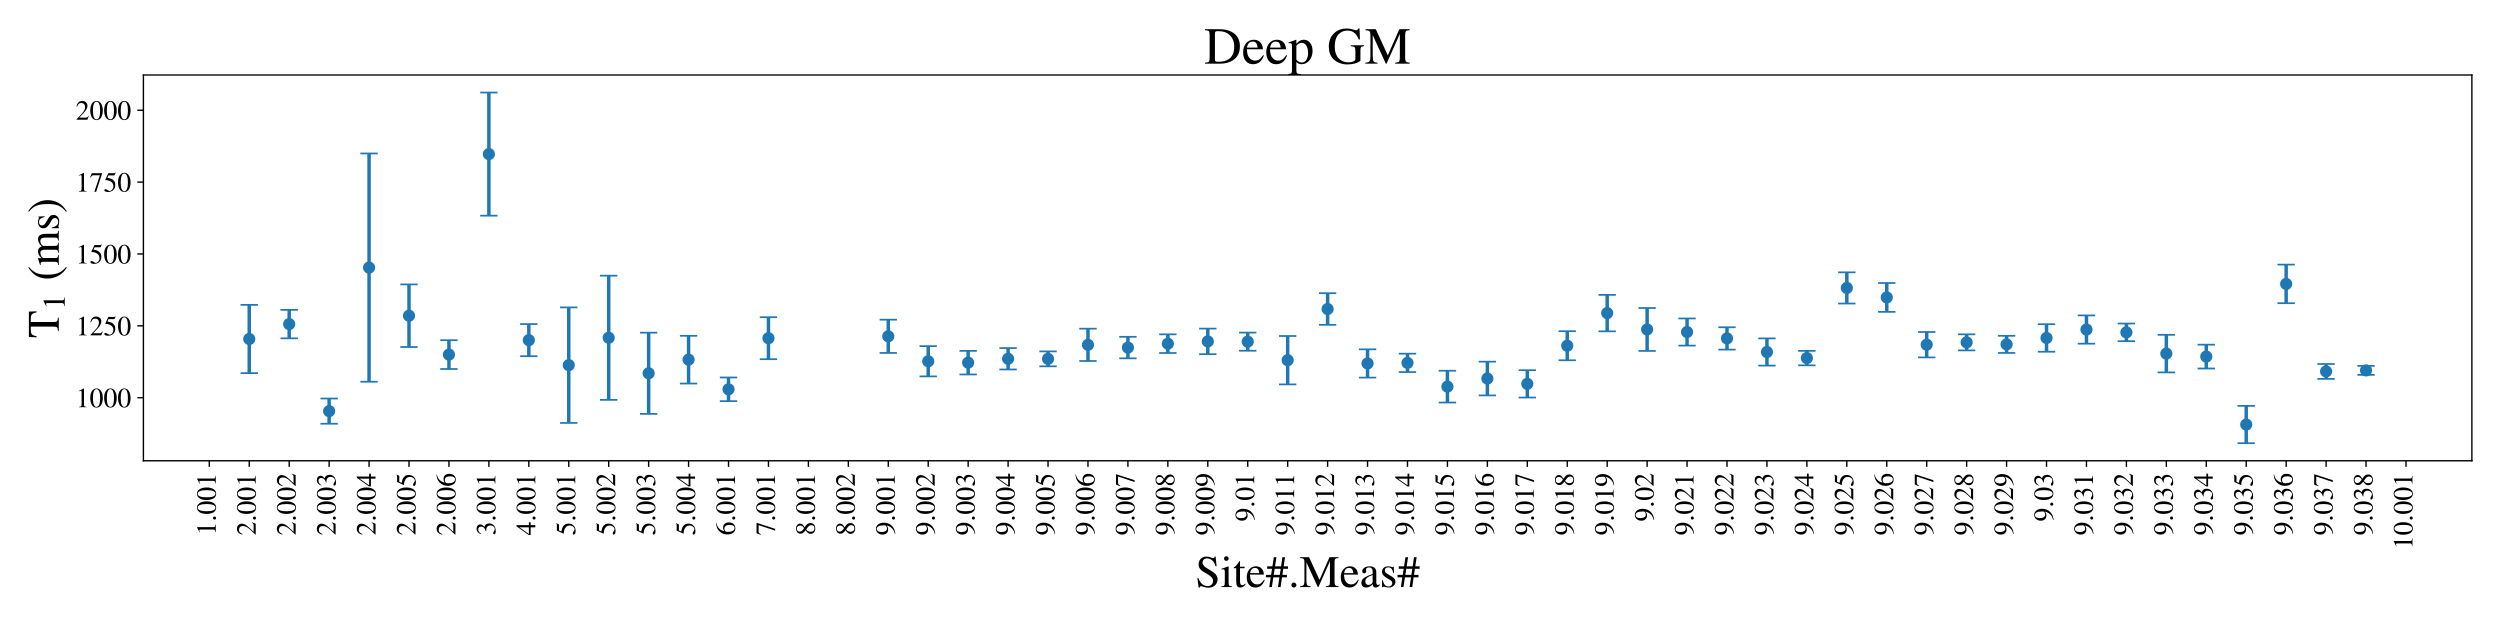 <?xml version="1.0" encoding="utf-8" standalone="no"?>
<!DOCTYPE svg PUBLIC "-//W3C//DTD SVG 1.1//EN"
  "http://www.w3.org/Graphics/SVG/1.1/DTD/svg11.dtd">
<!-- Created with matplotlib (https://matplotlib.org/) -->
<svg height="360pt" version="1.1" viewBox="0 0 1440 360" width="1440pt" xmlns="http://www.w3.org/2000/svg" xmlns:xlink="http://www.w3.org/1999/xlink">
 <defs>
  <style type="text/css">*{stroke-linecap:butt;stroke-linejoin:round;}</style>
 </defs>
 <g id="figure_1">
  <g id="patch_1">
   <path d="M 0 360 
L 1440 360 
L 1440 0 
L 0 0 
z
" style="fill:#ffffff;"/>
  </g>
  <g id="axes_1">
   <g id="patch_2">
    <path d="M 82.6 265.4 
L 1423.8 265.4 
L 1423.8 43.2 
L 82.6 43.2 
z
" style="fill:#ffffff;"/>
   </g>
   <g id="matplotlib.axis_1">
    <g id="xtick_1">
     <g id="line2d_1">
      <defs>
       <path d="M 0 0 
L 0 3.5 
" id="m40066dc056" style="stroke:#000000;stroke-width:0.8;"/>
      </defs>
      <g>
       <use style="stroke:#000000;stroke-width:0.8;" x="120.558" xlink:href="#m40066dc056" y="265.4"/>
      </g>
     </g>
     <g id="text_1">
      <!-- 1.001 -->
      <g transform="translate(124.286 308.4)rotate(-90)scale(0.16 -0.16)">
       <defs>
        <path d="M 39.406 0 
L 11.797 0 
L 11.797 1.5 
Q 17.297 1.797 19.297 3.547 
Q 21.297 5.297 21.297 9.5 
L 21.297 54.406 
Q 21.297 59.297 18.297 59.297 
Q 16.906 59.297 13.797 58.094 
L 11.094 57.094 
L 11.094 58.5 
L 29 67.594 
L 29.906 67.297 
L 29.906 7.594 
Q 29.906 4.297 31.906 2.891 
Q 33.906 1.5 39.406 1.5 
z
" id="STIXGeneral-Regular-49"/>
        <path d="M 18.094 4.297 
Q 18.094 2.094 16.438 0.5 
Q 14.797 -1.094 12.5 -1.094 
Q 10.203 -1.094 8.594 0.5 
Q 7 2.094 7 4.391 
Q 7 6.703 8.641 8.344 
Q 10.297 10 12.594 10 
Q 14.797 10 16.438 8.297 
Q 18.094 6.594 18.094 4.297 
z
" id="STIXGeneral-Regular-46"/>
        <path d="M 47.594 33 
Q 47.594 26.297 46.297 20.344 
Q 45 14.406 42.453 9.406 
Q 39.906 4.406 35.406 1.5 
Q 30.906 -1.406 25 -1.406 
Q 18.906 -1.406 14.297 1.688 
Q 9.703 4.797 7.203 10 
Q 4.703 15.203 3.547 21.094 
Q 2.406 27 2.406 33.594 
Q 2.406 42.906 4.703 50.344 
Q 7 57.797 12.344 62.688 
Q 17.703 67.594 25.406 67.594 
Q 35.203 67.594 41.391 58 
Q 47.594 48.406 47.594 33 
z
M 38 32.5 
Q 38 48.297 34.641 56.641 
Q 31.297 65 24.797 65 
Q 18.594 65 15.297 56.594 
Q 12 48.203 12 32.906 
Q 12 17.5 15.297 9.344 
Q 18.594 1.203 25 1.203 
Q 31.297 1.203 34.641 9.344 
Q 38 17.5 38 32.5 
z
" id="STIXGeneral-Regular-48"/>
       </defs>
       <use xlink:href="#STIXGeneral-Regular-49"/>
       <use x="50" xlink:href="#STIXGeneral-Regular-46"/>
       <use x="75" xlink:href="#STIXGeneral-Regular-48"/>
       <use x="125" xlink:href="#STIXGeneral-Regular-48"/>
       <use x="175" xlink:href="#STIXGeneral-Regular-49"/>
      </g>
     </g>
    </g>
    <g id="xtick_2">
     <g id="line2d_2">
      <g>
       <use style="stroke:#000000;stroke-width:0.8;" x="143.564" xlink:href="#m40066dc056" y="265.4"/>
      </g>
     </g>
     <g id="text_2">
      <!-- 2.001 -->
      <g transform="translate(147.291 308.4)rotate(-90)scale(0.16 -0.16)">
       <defs>
        <path d="M 47.406 13.703 
L 42 0 
L 2.906 0 
L 2.906 1.203 
L 20.703 20.094 
Q 27.703 27.406 30.703 33.5 
Q 33.703 39.594 33.703 46.094 
Q 33.703 52.797 30 56.5 
Q 26.297 60.203 19.797 60.203 
Q 14.406 60.203 11.25 57.391 
Q 8.094 54.594 5.094 47.203 
L 3 47.703 
Q 4.703 57 9.844 62.297 
Q 15 67.594 23.797 67.594 
Q 32.094 67.594 37.188 62.594 
Q 42.297 57.594 42.297 50 
Q 42.297 38.703 29.5 25.203 
L 13 7.594 
L 36.406 7.594 
Q 39.703 7.594 41.641 8.891 
Q 43.594 10.203 46 14.297 
z
" id="STIXGeneral-Regular-50"/>
       </defs>
       <use xlink:href="#STIXGeneral-Regular-50"/>
       <use x="50" xlink:href="#STIXGeneral-Regular-46"/>
       <use x="75" xlink:href="#STIXGeneral-Regular-48"/>
       <use x="125" xlink:href="#STIXGeneral-Regular-48"/>
       <use x="175" xlink:href="#STIXGeneral-Regular-49"/>
      </g>
     </g>
    </g>
    <g id="xtick_3">
     <g id="line2d_3">
      <g>
       <use style="stroke:#000000;stroke-width:0.8;" x="166.569" xlink:href="#m40066dc056" y="265.4"/>
      </g>
     </g>
     <g id="text_3">
      <!-- 2.002 -->
      <g transform="translate(170.296 308.4)rotate(-90)scale(0.16 -0.16)">
       <use xlink:href="#STIXGeneral-Regular-50"/>
       <use x="50" xlink:href="#STIXGeneral-Regular-46"/>
       <use x="75" xlink:href="#STIXGeneral-Regular-48"/>
       <use x="125" xlink:href="#STIXGeneral-Regular-48"/>
       <use x="175" xlink:href="#STIXGeneral-Regular-50"/>
      </g>
     </g>
    </g>
    <g id="xtick_4">
     <g id="line2d_4">
      <g>
       <use style="stroke:#000000;stroke-width:0.8;" x="189.574" xlink:href="#m40066dc056" y="265.4"/>
      </g>
     </g>
     <g id="text_4">
      <!-- 2.003 -->
      <g transform="translate(193.301 308.4)rotate(-90)scale(0.16 -0.16)">
       <defs>
        <path d="M 6.094 51 
L 4.5 51.406 
Q 6.797 58.906 11.688 63.25 
Q 16.594 67.594 24.094 67.594 
Q 31.094 67.594 35.391 63.797 
Q 39.703 60 39.703 53.906 
Q 39.703 45.703 30.406 40.094 
Q 35.906 37.703 38.703 34.797 
Q 43.094 29.906 43.094 21.906 
Q 43.094 13.906 38.5 7.906 
Q 35.094 3.297 28.75 0.938 
Q 22.406 -1.406 15.297 -1.406 
Q 4.094 -1.406 4.094 4.297 
Q 4.094 5.906 5.297 6.906 
Q 6.5 7.906 8.203 7.906 
Q 10.703 7.906 14.297 5.297 
Q 18.703 2.203 22.906 2.203 
Q 28.406 2.203 32.156 6.641 
Q 35.906 11.094 35.906 17.5 
Q 35.906 29 25.5 32 
Q 22.406 33 15.297 33 
L 15.297 34.406 
Q 20.906 36.297 23.703 38 
Q 31.797 42.594 31.797 51.406 
Q 31.797 56.406 28.938 59 
Q 26.094 61.594 21 61.594 
Q 12 61.594 6.094 51 
z
" id="STIXGeneral-Regular-51"/>
       </defs>
       <use xlink:href="#STIXGeneral-Regular-50"/>
       <use x="50" xlink:href="#STIXGeneral-Regular-46"/>
       <use x="75" xlink:href="#STIXGeneral-Regular-48"/>
       <use x="125" xlink:href="#STIXGeneral-Regular-48"/>
       <use x="175" xlink:href="#STIXGeneral-Regular-51"/>
      </g>
     </g>
    </g>
    <g id="xtick_5">
     <g id="line2d_5">
      <g>
       <use style="stroke:#000000;stroke-width:0.8;" x="212.579" xlink:href="#m40066dc056" y="265.4"/>
      </g>
     </g>
     <g id="text_5">
      <!-- 2.004 -->
      <g transform="translate(216.307 308.4)rotate(-90)scale(0.16 -0.16)">
       <defs>
        <path d="M 47.297 16.703 
L 37 16.703 
L 37 0 
L 29.203 0 
L 29.203 16.703 
L 1.203 16.703 
L 1.203 23.094 
L 32.594 67.594 
L 37 67.594 
L 37 23.094 
L 47.297 23.094 
z
M 29.203 23.094 
L 29.203 57.406 
L 5.203 23.094 
z
" id="STIXGeneral-Regular-52"/>
       </defs>
       <use xlink:href="#STIXGeneral-Regular-50"/>
       <use x="50" xlink:href="#STIXGeneral-Regular-46"/>
       <use x="75" xlink:href="#STIXGeneral-Regular-48"/>
       <use x="125" xlink:href="#STIXGeneral-Regular-48"/>
       <use x="175" xlink:href="#STIXGeneral-Regular-52"/>
      </g>
     </g>
    </g>
    <g id="xtick_6">
     <g id="line2d_6">
      <g>
       <use style="stroke:#000000;stroke-width:0.8;" x="235.584" xlink:href="#m40066dc056" y="265.4"/>
      </g>
     </g>
     <g id="text_6">
      <!-- 2.005 -->
      <g transform="translate(239.312 308.4)rotate(-90)scale(0.16 -0.16)">
       <defs>
        <path d="M 43.797 68.094 
L 40.203 59.594 
Q 39.594 58.297 37.5 58.297 
L 18.094 58.297 
L 14.094 49.797 
Q 25.094 47.703 30 45.25 
Q 34.906 42.797 39.094 37 
Q 42.594 32.203 42.594 24.297 
Q 42.594 17.094 40.25 12.188 
Q 37.906 7.297 32.797 3.5 
Q 26 -1.406 15.797 -1.406 
Q 10.094 -1.406 6.594 0.297 
Q 3.094 2 3.094 4.797 
Q 3.094 8.594 7.594 8.594 
Q 11.203 8.594 15 5.5 
Q 18.906 2.297 22.094 2.297 
Q 27.297 2.297 31.438 7.5 
Q 35.594 12.703 35.594 19.203 
Q 35.594 28.797 28.906 34.203 
Q 20.203 41.203 7.594 41.203 
Q 6.406 41.203 6.406 42 
L 6.5 42.5 
L 17.406 66.203 
L 38.094 66.203 
Q 39.797 66.203 40.75 66.703 
Q 41.703 67.203 42.906 68.797 
z
" id="STIXGeneral-Regular-53"/>
       </defs>
       <use xlink:href="#STIXGeneral-Regular-50"/>
       <use x="50" xlink:href="#STIXGeneral-Regular-46"/>
       <use x="75" xlink:href="#STIXGeneral-Regular-48"/>
       <use x="125" xlink:href="#STIXGeneral-Regular-48"/>
       <use x="175" xlink:href="#STIXGeneral-Regular-53"/>
      </g>
     </g>
    </g>
    <g id="xtick_7">
     <g id="line2d_7">
      <g>
       <use style="stroke:#000000;stroke-width:0.8;" x="258.589" xlink:href="#m40066dc056" y="265.4"/>
      </g>
     </g>
     <g id="text_7">
      <!-- 2.006 -->
      <g transform="translate(262.317 308.4)rotate(-90)scale(0.16 -0.16)">
       <defs>
        <path d="M 44.594 68.406 
L 44.797 66.797 
Q 33 64.906 25.094 57.25 
Q 17.203 49.594 15.203 38.297 
Q 21 42.797 27.906 42.797 
Q 36.703 42.797 41.75 37.188 
Q 46.797 31.594 46.797 21.906 
Q 46.797 12.094 41.703 5.906 
Q 35.797 -1.406 25.797 -1.406 
Q 13.594 -1.406 8.094 8.703 
Q 3.406 17.297 3.406 27.906 
Q 3.406 44.297 14.297 55.5 
Q 20.5 61.906 27.047 64.547 
Q 33.594 67.203 44.594 68.406 
z
M 37.797 18.797 
Q 37.797 38.203 24.297 38.203 
Q 19.297 38.203 16 35.547 
Q 12.703 32.906 12.703 26.594 
Q 12.703 14.906 16.344 8.156 
Q 20 1.406 26.906 1.406 
Q 32.203 1.406 35 6.156 
Q 37.797 10.906 37.797 18.797 
z
" id="STIXGeneral-Regular-54"/>
       </defs>
       <use xlink:href="#STIXGeneral-Regular-50"/>
       <use x="50" xlink:href="#STIXGeneral-Regular-46"/>
       <use x="75" xlink:href="#STIXGeneral-Regular-48"/>
       <use x="125" xlink:href="#STIXGeneral-Regular-48"/>
       <use x="175" xlink:href="#STIXGeneral-Regular-54"/>
      </g>
     </g>
    </g>
    <g id="xtick_8">
     <g id="line2d_8">
      <g>
       <use style="stroke:#000000;stroke-width:0.8;" x="281.595" xlink:href="#m40066dc056" y="265.4"/>
      </g>
     </g>
     <g id="text_8">
      <!-- 3.001 -->
      <g transform="translate(285.322 308.4)rotate(-90)scale(0.16 -0.16)">
       <use xlink:href="#STIXGeneral-Regular-51"/>
       <use x="50" xlink:href="#STIXGeneral-Regular-46"/>
       <use x="75" xlink:href="#STIXGeneral-Regular-48"/>
       <use x="125" xlink:href="#STIXGeneral-Regular-48"/>
       <use x="175" xlink:href="#STIXGeneral-Regular-49"/>
      </g>
     </g>
    </g>
    <g id="xtick_9">
     <g id="line2d_9">
      <g>
       <use style="stroke:#000000;stroke-width:0.8;" x="304.6" xlink:href="#m40066dc056" y="265.4"/>
      </g>
     </g>
     <g id="text_9">
      <!-- 4.001 -->
      <g transform="translate(308.327 308.4)rotate(-90)scale(0.16 -0.16)">
       <use xlink:href="#STIXGeneral-Regular-52"/>
       <use x="50" xlink:href="#STIXGeneral-Regular-46"/>
       <use x="75" xlink:href="#STIXGeneral-Regular-48"/>
       <use x="125" xlink:href="#STIXGeneral-Regular-48"/>
       <use x="175" xlink:href="#STIXGeneral-Regular-49"/>
      </g>
     </g>
    </g>
    <g id="xtick_10">
     <g id="line2d_10">
      <g>
       <use style="stroke:#000000;stroke-width:0.8;" x="327.605" xlink:href="#m40066dc056" y="265.4"/>
      </g>
     </g>
     <g id="text_10">
      <!-- 5.001 -->
      <g transform="translate(331.332 308.4)rotate(-90)scale(0.16 -0.16)">
       <use xlink:href="#STIXGeneral-Regular-53"/>
       <use x="50" xlink:href="#STIXGeneral-Regular-46"/>
       <use x="75" xlink:href="#STIXGeneral-Regular-48"/>
       <use x="125" xlink:href="#STIXGeneral-Regular-48"/>
       <use x="175" xlink:href="#STIXGeneral-Regular-49"/>
      </g>
     </g>
    </g>
    <g id="xtick_11">
     <g id="line2d_11">
      <g>
       <use style="stroke:#000000;stroke-width:0.8;" x="350.61" xlink:href="#m40066dc056" y="265.4"/>
      </g>
     </g>
     <g id="text_11">
      <!-- 5.002 -->
      <g transform="translate(354.337 308.4)rotate(-90)scale(0.16 -0.16)">
       <use xlink:href="#STIXGeneral-Regular-53"/>
       <use x="50" xlink:href="#STIXGeneral-Regular-46"/>
       <use x="75" xlink:href="#STIXGeneral-Regular-48"/>
       <use x="125" xlink:href="#STIXGeneral-Regular-48"/>
       <use x="175" xlink:href="#STIXGeneral-Regular-50"/>
      </g>
     </g>
    </g>
    <g id="xtick_12">
     <g id="line2d_12">
      <g>
       <use style="stroke:#000000;stroke-width:0.8;" x="373.615" xlink:href="#m40066dc056" y="265.4"/>
      </g>
     </g>
     <g id="text_12">
      <!-- 5.003 -->
      <g transform="translate(377.343 308.4)rotate(-90)scale(0.16 -0.16)">
       <use xlink:href="#STIXGeneral-Regular-53"/>
       <use x="50" xlink:href="#STIXGeneral-Regular-46"/>
       <use x="75" xlink:href="#STIXGeneral-Regular-48"/>
       <use x="125" xlink:href="#STIXGeneral-Regular-48"/>
       <use x="175" xlink:href="#STIXGeneral-Regular-51"/>
      </g>
     </g>
    </g>
    <g id="xtick_13">
     <g id="line2d_13">
      <g>
       <use style="stroke:#000000;stroke-width:0.8;" x="396.62" xlink:href="#m40066dc056" y="265.4"/>
      </g>
     </g>
     <g id="text_13">
      <!-- 5.004 -->
      <g transform="translate(400.348 308.4)rotate(-90)scale(0.16 -0.16)">
       <use xlink:href="#STIXGeneral-Regular-53"/>
       <use x="50" xlink:href="#STIXGeneral-Regular-46"/>
       <use x="75" xlink:href="#STIXGeneral-Regular-48"/>
       <use x="125" xlink:href="#STIXGeneral-Regular-48"/>
       <use x="175" xlink:href="#STIXGeneral-Regular-52"/>
      </g>
     </g>
    </g>
    <g id="xtick_14">
     <g id="line2d_14">
      <g>
       <use style="stroke:#000000;stroke-width:0.8;" x="419.625" xlink:href="#m40066dc056" y="265.4"/>
      </g>
     </g>
     <g id="text_14">
      <!-- 6.001 -->
      <g transform="translate(423.353 308.4)rotate(-90)scale(0.16 -0.16)">
       <use xlink:href="#STIXGeneral-Regular-54"/>
       <use x="50" xlink:href="#STIXGeneral-Regular-46"/>
       <use x="75" xlink:href="#STIXGeneral-Regular-48"/>
       <use x="125" xlink:href="#STIXGeneral-Regular-48"/>
       <use x="175" xlink:href="#STIXGeneral-Regular-49"/>
      </g>
     </g>
    </g>
    <g id="xtick_15">
     <g id="line2d_15">
      <g>
       <use style="stroke:#000000;stroke-width:0.8;" x="442.631" xlink:href="#m40066dc056" y="265.4"/>
      </g>
     </g>
     <g id="text_15">
      <!-- 7.001 -->
      <g transform="translate(446.358 308.4)rotate(-90)scale(0.16 -0.16)">
       <defs>
        <path d="M 44.906 64.594 
L 23.703 -0.797 
L 17.203 -0.797 
L 37 58.797 
L 15.5 58.797 
Q 11.203 58.797 9.094 57.297 
Q 7 55.797 3.797 50.594 
L 2 51.5 
L 8 66.203 
L 44.906 66.203 
z
" id="STIXGeneral-Regular-55"/>
       </defs>
       <use xlink:href="#STIXGeneral-Regular-55"/>
       <use x="50" xlink:href="#STIXGeneral-Regular-46"/>
       <use x="75" xlink:href="#STIXGeneral-Regular-48"/>
       <use x="125" xlink:href="#STIXGeneral-Regular-48"/>
       <use x="175" xlink:href="#STIXGeneral-Regular-49"/>
      </g>
     </g>
    </g>
    <g id="xtick_16">
     <g id="line2d_16">
      <g>
       <use style="stroke:#000000;stroke-width:0.8;" x="465.636" xlink:href="#m40066dc056" y="265.4"/>
      </g>
     </g>
     <g id="text_16">
      <!-- 8.001 -->
      <g transform="translate(469.363 308.4)rotate(-90)scale(0.16 -0.16)">
       <defs>
        <path d="M 44.5 15.5 
Q 44.5 7.797 39.141 3.188 
Q 33.797 -1.406 24.797 -1.406 
Q 16.406 -1.406 11 3.188 
Q 5.594 7.797 5.594 14.906 
Q 5.594 20.203 8.188 23.953 
Q 10.797 27.703 18.594 33.203 
Q 11.094 39.406 8.641 43.203 
Q 6.203 47 6.203 52 
Q 6.203 59.094 11.641 63.344 
Q 17.094 67.594 25.594 67.594 
Q 32.906 67.594 37.656 63.438 
Q 42.406 59.297 42.406 53.297 
Q 42.406 47.797 39.547 44.5 
Q 36.703 41.203 29 37.094 
Q 38 31.094 41.25 26.391 
Q 44.5 21.703 44.5 15.5 
z
M 35.5 53.297 
Q 35.5 58.5 32.594 61.641 
Q 29.703 64.797 24.594 64.797 
Q 19.5 64.797 16.547 62.141 
Q 13.594 59.5 13.594 54.891 
Q 13.594 50.297 16.547 46.547 
Q 19.5 42.797 26.094 38.906 
Q 31.203 41.906 33.344 45.25 
Q 35.5 48.594 35.5 53.297 
z
M 27.094 27.203 
L 21.203 31.203 
Q 16.797 27.594 15 24.141 
Q 13.203 20.703 13.203 15.797 
Q 13.203 9 16.641 5.203 
Q 20.094 1.406 25.906 1.406 
Q 30.797 1.406 33.844 4.453 
Q 36.906 7.5 36.906 12.406 
Q 36.906 16.906 34.594 20.297 
Q 32.297 23.703 27.094 27.203 
z
" id="STIXGeneral-Regular-56"/>
       </defs>
       <use xlink:href="#STIXGeneral-Regular-56"/>
       <use x="50" xlink:href="#STIXGeneral-Regular-46"/>
       <use x="75" xlink:href="#STIXGeneral-Regular-48"/>
       <use x="125" xlink:href="#STIXGeneral-Regular-48"/>
       <use x="175" xlink:href="#STIXGeneral-Regular-49"/>
      </g>
     </g>
    </g>
    <g id="xtick_17">
     <g id="line2d_17">
      <g>
       <use style="stroke:#000000;stroke-width:0.8;" x="488.641" xlink:href="#m40066dc056" y="265.4"/>
      </g>
     </g>
     <g id="text_17">
      <!-- 8.002 -->
      <g transform="translate(492.368 308.4)rotate(-90)scale(0.16 -0.16)">
       <use xlink:href="#STIXGeneral-Regular-56"/>
       <use x="50" xlink:href="#STIXGeneral-Regular-46"/>
       <use x="75" xlink:href="#STIXGeneral-Regular-48"/>
       <use x="125" xlink:href="#STIXGeneral-Regular-48"/>
       <use x="175" xlink:href="#STIXGeneral-Regular-50"/>
      </g>
     </g>
    </g>
    <g id="xtick_18">
     <g id="line2d_18">
      <g>
       <use style="stroke:#000000;stroke-width:0.8;" x="511.646" xlink:href="#m40066dc056" y="265.4"/>
      </g>
     </g>
     <g id="text_18">
      <!-- 9.001 -->
      <g transform="translate(515.373 308.4)rotate(-90)scale(0.16 -0.16)">
       <defs>
        <path d="M 5.906 -2.203 
L 5.594 -0.203 
Q 17.094 1.797 25.047 9.5 
Q 33 17.203 36 29.406 
Q 30.203 23.703 21 23.703 
Q 12.906 23.703 7.953 29.297 
Q 3 34.906 3 44 
Q 3 54.094 8.953 60.844 
Q 14.906 67.594 23.797 67.594 
Q 33.297 67.594 39.5 60 
Q 45.906 52 45.906 39.406 
Q 45.906 30.594 42.844 22.844 
Q 39.797 15.094 33.906 9.703 
Q 27.703 4.094 21.797 1.641 
Q 15.906 -0.797 5.906 -2.203 
z
M 36.203 35.5 
L 36.203 39.406 
Q 36.203 64.797 23 64.797 
Q 18.297 64.797 15.703 61.406 
Q 14.203 59.406 13.203 55.406 
Q 12.203 51.406 12.203 47.406 
Q 12.203 38.5 15.547 33.25 
Q 18.906 28 24.5 28 
Q 28.5 28 32.344 29.953 
Q 36.203 31.906 36.203 35.5 
z
" id="STIXGeneral-Regular-57"/>
       </defs>
       <use xlink:href="#STIXGeneral-Regular-57"/>
       <use x="50" xlink:href="#STIXGeneral-Regular-46"/>
       <use x="75" xlink:href="#STIXGeneral-Regular-48"/>
       <use x="125" xlink:href="#STIXGeneral-Regular-48"/>
       <use x="175" xlink:href="#STIXGeneral-Regular-49"/>
      </g>
     </g>
    </g>
    <g id="xtick_19">
     <g id="line2d_19">
      <g>
       <use style="stroke:#000000;stroke-width:0.8;" x="534.651" xlink:href="#m40066dc056" y="265.4"/>
      </g>
     </g>
     <g id="text_19">
      <!-- 9.002 -->
      <g transform="translate(538.379 308.4)rotate(-90)scale(0.16 -0.16)">
       <use xlink:href="#STIXGeneral-Regular-57"/>
       <use x="50" xlink:href="#STIXGeneral-Regular-46"/>
       <use x="75" xlink:href="#STIXGeneral-Regular-48"/>
       <use x="125" xlink:href="#STIXGeneral-Regular-48"/>
       <use x="175" xlink:href="#STIXGeneral-Regular-50"/>
      </g>
     </g>
    </g>
    <g id="xtick_20">
     <g id="line2d_20">
      <g>
       <use style="stroke:#000000;stroke-width:0.8;" x="557.656" xlink:href="#m40066dc056" y="265.4"/>
      </g>
     </g>
     <g id="text_20">
      <!-- 9.003 -->
      <g transform="translate(561.384 308.4)rotate(-90)scale(0.16 -0.16)">
       <use xlink:href="#STIXGeneral-Regular-57"/>
       <use x="50" xlink:href="#STIXGeneral-Regular-46"/>
       <use x="75" xlink:href="#STIXGeneral-Regular-48"/>
       <use x="125" xlink:href="#STIXGeneral-Regular-48"/>
       <use x="175" xlink:href="#STIXGeneral-Regular-51"/>
      </g>
     </g>
    </g>
    <g id="xtick_21">
     <g id="line2d_21">
      <g>
       <use style="stroke:#000000;stroke-width:0.8;" x="580.661" xlink:href="#m40066dc056" y="265.4"/>
      </g>
     </g>
     <g id="text_21">
      <!-- 9.004 -->
      <g transform="translate(584.389 308.4)rotate(-90)scale(0.16 -0.16)">
       <use xlink:href="#STIXGeneral-Regular-57"/>
       <use x="50" xlink:href="#STIXGeneral-Regular-46"/>
       <use x="75" xlink:href="#STIXGeneral-Regular-48"/>
       <use x="125" xlink:href="#STIXGeneral-Regular-48"/>
       <use x="175" xlink:href="#STIXGeneral-Regular-52"/>
      </g>
     </g>
    </g>
    <g id="xtick_22">
     <g id="line2d_22">
      <g>
       <use style="stroke:#000000;stroke-width:0.8;" x="603.667" xlink:href="#m40066dc056" y="265.4"/>
      </g>
     </g>
     <g id="text_22">
      <!-- 9.005 -->
      <g transform="translate(607.394 308.4)rotate(-90)scale(0.16 -0.16)">
       <use xlink:href="#STIXGeneral-Regular-57"/>
       <use x="50" xlink:href="#STIXGeneral-Regular-46"/>
       <use x="75" xlink:href="#STIXGeneral-Regular-48"/>
       <use x="125" xlink:href="#STIXGeneral-Regular-48"/>
       <use x="175" xlink:href="#STIXGeneral-Regular-53"/>
      </g>
     </g>
    </g>
    <g id="xtick_23">
     <g id="line2d_23">
      <g>
       <use style="stroke:#000000;stroke-width:0.8;" x="626.672" xlink:href="#m40066dc056" y="265.4"/>
      </g>
     </g>
     <g id="text_23">
      <!-- 9.006 -->
      <g transform="translate(630.399 308.4)rotate(-90)scale(0.16 -0.16)">
       <use xlink:href="#STIXGeneral-Regular-57"/>
       <use x="50" xlink:href="#STIXGeneral-Regular-46"/>
       <use x="75" xlink:href="#STIXGeneral-Regular-48"/>
       <use x="125" xlink:href="#STIXGeneral-Regular-48"/>
       <use x="175" xlink:href="#STIXGeneral-Regular-54"/>
      </g>
     </g>
    </g>
    <g id="xtick_24">
     <g id="line2d_24">
      <g>
       <use style="stroke:#000000;stroke-width:0.8;" x="649.677" xlink:href="#m40066dc056" y="265.4"/>
      </g>
     </g>
     <g id="text_24">
      <!-- 9.007 -->
      <g transform="translate(653.404 308.4)rotate(-90)scale(0.16 -0.16)">
       <use xlink:href="#STIXGeneral-Regular-57"/>
       <use x="50" xlink:href="#STIXGeneral-Regular-46"/>
       <use x="75" xlink:href="#STIXGeneral-Regular-48"/>
       <use x="125" xlink:href="#STIXGeneral-Regular-48"/>
       <use x="175" xlink:href="#STIXGeneral-Regular-55"/>
      </g>
     </g>
    </g>
    <g id="xtick_25">
     <g id="line2d_25">
      <g>
       <use style="stroke:#000000;stroke-width:0.8;" x="672.682" xlink:href="#m40066dc056" y="265.4"/>
      </g>
     </g>
     <g id="text_25">
      <!-- 9.008 -->
      <g transform="translate(676.409 308.4)rotate(-90)scale(0.16 -0.16)">
       <use xlink:href="#STIXGeneral-Regular-57"/>
       <use x="50" xlink:href="#STIXGeneral-Regular-46"/>
       <use x="75" xlink:href="#STIXGeneral-Regular-48"/>
       <use x="125" xlink:href="#STIXGeneral-Regular-48"/>
       <use x="175" xlink:href="#STIXGeneral-Regular-56"/>
      </g>
     </g>
    </g>
    <g id="xtick_26">
     <g id="line2d_26">
      <g>
       <use style="stroke:#000000;stroke-width:0.8;" x="695.687" xlink:href="#m40066dc056" y="265.4"/>
      </g>
     </g>
     <g id="text_26">
      <!-- 9.009 -->
      <g transform="translate(699.415 308.4)rotate(-90)scale(0.16 -0.16)">
       <use xlink:href="#STIXGeneral-Regular-57"/>
       <use x="50" xlink:href="#STIXGeneral-Regular-46"/>
       <use x="75" xlink:href="#STIXGeneral-Regular-48"/>
       <use x="125" xlink:href="#STIXGeneral-Regular-48"/>
       <use x="175" xlink:href="#STIXGeneral-Regular-57"/>
      </g>
     </g>
    </g>
    <g id="xtick_27">
     <g id="line2d_27">
      <g>
       <use style="stroke:#000000;stroke-width:0.8;" x="718.692" xlink:href="#m40066dc056" y="265.4"/>
      </g>
     </g>
     <g id="text_27">
      <!-- 9.01 -->
      <g transform="translate(722.42 300.4)rotate(-90)scale(0.16 -0.16)">
       <use xlink:href="#STIXGeneral-Regular-57"/>
       <use x="50" xlink:href="#STIXGeneral-Regular-46"/>
       <use x="75" xlink:href="#STIXGeneral-Regular-48"/>
       <use x="125" xlink:href="#STIXGeneral-Regular-49"/>
      </g>
     </g>
    </g>
    <g id="xtick_28">
     <g id="line2d_28">
      <g>
       <use style="stroke:#000000;stroke-width:0.8;" x="741.697" xlink:href="#m40066dc056" y="265.4"/>
      </g>
     </g>
     <g id="text_28">
      <!-- 9.011 -->
      <g transform="translate(745.425 308.4)rotate(-90)scale(0.16 -0.16)">
       <use xlink:href="#STIXGeneral-Regular-57"/>
       <use x="50" xlink:href="#STIXGeneral-Regular-46"/>
       <use x="75" xlink:href="#STIXGeneral-Regular-48"/>
       <use x="125" xlink:href="#STIXGeneral-Regular-49"/>
       <use x="175" xlink:href="#STIXGeneral-Regular-49"/>
      </g>
     </g>
    </g>
    <g id="xtick_29">
     <g id="line2d_29">
      <g>
       <use style="stroke:#000000;stroke-width:0.8;" x="764.703" xlink:href="#m40066dc056" y="265.4"/>
      </g>
     </g>
     <g id="text_29">
      <!-- 9.012 -->
      <g transform="translate(768.43 308.4)rotate(-90)scale(0.16 -0.16)">
       <use xlink:href="#STIXGeneral-Regular-57"/>
       <use x="50" xlink:href="#STIXGeneral-Regular-46"/>
       <use x="75" xlink:href="#STIXGeneral-Regular-48"/>
       <use x="125" xlink:href="#STIXGeneral-Regular-49"/>
       <use x="175" xlink:href="#STIXGeneral-Regular-50"/>
      </g>
     </g>
    </g>
    <g id="xtick_30">
     <g id="line2d_30">
      <g>
       <use style="stroke:#000000;stroke-width:0.8;" x="787.708" xlink:href="#m40066dc056" y="265.4"/>
      </g>
     </g>
     <g id="text_30">
      <!-- 9.013 -->
      <g transform="translate(791.435 308.4)rotate(-90)scale(0.16 -0.16)">
       <use xlink:href="#STIXGeneral-Regular-57"/>
       <use x="50" xlink:href="#STIXGeneral-Regular-46"/>
       <use x="75" xlink:href="#STIXGeneral-Regular-48"/>
       <use x="125" xlink:href="#STIXGeneral-Regular-49"/>
       <use x="175" xlink:href="#STIXGeneral-Regular-51"/>
      </g>
     </g>
    </g>
    <g id="xtick_31">
     <g id="line2d_31">
      <g>
       <use style="stroke:#000000;stroke-width:0.8;" x="810.713" xlink:href="#m40066dc056" y="265.4"/>
      </g>
     </g>
     <g id="text_31">
      <!-- 9.014 -->
      <g transform="translate(814.44 308.4)rotate(-90)scale(0.16 -0.16)">
       <use xlink:href="#STIXGeneral-Regular-57"/>
       <use x="50" xlink:href="#STIXGeneral-Regular-46"/>
       <use x="75" xlink:href="#STIXGeneral-Regular-48"/>
       <use x="125" xlink:href="#STIXGeneral-Regular-49"/>
       <use x="175" xlink:href="#STIXGeneral-Regular-52"/>
      </g>
     </g>
    </g>
    <g id="xtick_32">
     <g id="line2d_32">
      <g>
       <use style="stroke:#000000;stroke-width:0.8;" x="833.718" xlink:href="#m40066dc056" y="265.4"/>
      </g>
     </g>
     <g id="text_32">
      <!-- 9.015 -->
      <g transform="translate(837.446 308.4)rotate(-90)scale(0.16 -0.16)">
       <use xlink:href="#STIXGeneral-Regular-57"/>
       <use x="50" xlink:href="#STIXGeneral-Regular-46"/>
       <use x="75" xlink:href="#STIXGeneral-Regular-48"/>
       <use x="125" xlink:href="#STIXGeneral-Regular-49"/>
       <use x="175" xlink:href="#STIXGeneral-Regular-53"/>
      </g>
     </g>
    </g>
    <g id="xtick_33">
     <g id="line2d_33">
      <g>
       <use style="stroke:#000000;stroke-width:0.8;" x="856.723" xlink:href="#m40066dc056" y="265.4"/>
      </g>
     </g>
     <g id="text_33">
      <!-- 9.016 -->
      <g transform="translate(860.451 308.4)rotate(-90)scale(0.16 -0.16)">
       <use xlink:href="#STIXGeneral-Regular-57"/>
       <use x="50" xlink:href="#STIXGeneral-Regular-46"/>
       <use x="75" xlink:href="#STIXGeneral-Regular-48"/>
       <use x="125" xlink:href="#STIXGeneral-Regular-49"/>
       <use x="175" xlink:href="#STIXGeneral-Regular-54"/>
      </g>
     </g>
    </g>
    <g id="xtick_34">
     <g id="line2d_34">
      <g>
       <use style="stroke:#000000;stroke-width:0.8;" x="879.728" xlink:href="#m40066dc056" y="265.4"/>
      </g>
     </g>
     <g id="text_34">
      <!-- 9.017 -->
      <g transform="translate(883.456 308.4)rotate(-90)scale(0.16 -0.16)">
       <use xlink:href="#STIXGeneral-Regular-57"/>
       <use x="50" xlink:href="#STIXGeneral-Regular-46"/>
       <use x="75" xlink:href="#STIXGeneral-Regular-48"/>
       <use x="125" xlink:href="#STIXGeneral-Regular-49"/>
       <use x="175" xlink:href="#STIXGeneral-Regular-55"/>
      </g>
     </g>
    </g>
    <g id="xtick_35">
     <g id="line2d_35">
      <g>
       <use style="stroke:#000000;stroke-width:0.8;" x="902.733" xlink:href="#m40066dc056" y="265.4"/>
      </g>
     </g>
     <g id="text_35">
      <!-- 9.018 -->
      <g transform="translate(906.461 308.4)rotate(-90)scale(0.16 -0.16)">
       <use xlink:href="#STIXGeneral-Regular-57"/>
       <use x="50" xlink:href="#STIXGeneral-Regular-46"/>
       <use x="75" xlink:href="#STIXGeneral-Regular-48"/>
       <use x="125" xlink:href="#STIXGeneral-Regular-49"/>
       <use x="175" xlink:href="#STIXGeneral-Regular-56"/>
      </g>
     </g>
    </g>
    <g id="xtick_36">
     <g id="line2d_36">
      <g>
       <use style="stroke:#000000;stroke-width:0.8;" x="925.739" xlink:href="#m40066dc056" y="265.4"/>
      </g>
     </g>
     <g id="text_36">
      <!-- 9.019 -->
      <g transform="translate(929.466 308.4)rotate(-90)scale(0.16 -0.16)">
       <use xlink:href="#STIXGeneral-Regular-57"/>
       <use x="50" xlink:href="#STIXGeneral-Regular-46"/>
       <use x="75" xlink:href="#STIXGeneral-Regular-48"/>
       <use x="125" xlink:href="#STIXGeneral-Regular-49"/>
       <use x="175" xlink:href="#STIXGeneral-Regular-57"/>
      </g>
     </g>
    </g>
    <g id="xtick_37">
     <g id="line2d_37">
      <g>
       <use style="stroke:#000000;stroke-width:0.8;" x="948.744" xlink:href="#m40066dc056" y="265.4"/>
      </g>
     </g>
     <g id="text_37">
      <!-- 9.02 -->
      <g transform="translate(952.471 300.4)rotate(-90)scale(0.16 -0.16)">
       <use xlink:href="#STIXGeneral-Regular-57"/>
       <use x="50" xlink:href="#STIXGeneral-Regular-46"/>
       <use x="75" xlink:href="#STIXGeneral-Regular-48"/>
       <use x="125" xlink:href="#STIXGeneral-Regular-50"/>
      </g>
     </g>
    </g>
    <g id="xtick_38">
     <g id="line2d_38">
      <g>
       <use style="stroke:#000000;stroke-width:0.8;" x="971.749" xlink:href="#m40066dc056" y="265.4"/>
      </g>
     </g>
     <g id="text_38">
      <!-- 9.021 -->
      <g transform="translate(975.476 308.4)rotate(-90)scale(0.16 -0.16)">
       <use xlink:href="#STIXGeneral-Regular-57"/>
       <use x="50" xlink:href="#STIXGeneral-Regular-46"/>
       <use x="75" xlink:href="#STIXGeneral-Regular-48"/>
       <use x="125" xlink:href="#STIXGeneral-Regular-50"/>
       <use x="175" xlink:href="#STIXGeneral-Regular-49"/>
      </g>
     </g>
    </g>
    <g id="xtick_39">
     <g id="line2d_39">
      <g>
       <use style="stroke:#000000;stroke-width:0.8;" x="994.754" xlink:href="#m40066dc056" y="265.4"/>
      </g>
     </g>
     <g id="text_39">
      <!-- 9.022 -->
      <g transform="translate(998.482 308.4)rotate(-90)scale(0.16 -0.16)">
       <use xlink:href="#STIXGeneral-Regular-57"/>
       <use x="50" xlink:href="#STIXGeneral-Regular-46"/>
       <use x="75" xlink:href="#STIXGeneral-Regular-48"/>
       <use x="125" xlink:href="#STIXGeneral-Regular-50"/>
       <use x="175" xlink:href="#STIXGeneral-Regular-50"/>
      </g>
     </g>
    </g>
    <g id="xtick_40">
     <g id="line2d_40">
      <g>
       <use style="stroke:#000000;stroke-width:0.8;" x="1017.759" xlink:href="#m40066dc056" y="265.4"/>
      </g>
     </g>
     <g id="text_40">
      <!-- 9.023 -->
      <g transform="translate(1021.487 308.4)rotate(-90)scale(0.16 -0.16)">
       <use xlink:href="#STIXGeneral-Regular-57"/>
       <use x="50" xlink:href="#STIXGeneral-Regular-46"/>
       <use x="75" xlink:href="#STIXGeneral-Regular-48"/>
       <use x="125" xlink:href="#STIXGeneral-Regular-50"/>
       <use x="175" xlink:href="#STIXGeneral-Regular-51"/>
      </g>
     </g>
    </g>
    <g id="xtick_41">
     <g id="line2d_41">
      <g>
       <use style="stroke:#000000;stroke-width:0.8;" x="1040.764" xlink:href="#m40066dc056" y="265.4"/>
      </g>
     </g>
     <g id="text_41">
      <!-- 9.024 -->
      <g transform="translate(1044.492 308.4)rotate(-90)scale(0.16 -0.16)">
       <use xlink:href="#STIXGeneral-Regular-57"/>
       <use x="50" xlink:href="#STIXGeneral-Regular-46"/>
       <use x="75" xlink:href="#STIXGeneral-Regular-48"/>
       <use x="125" xlink:href="#STIXGeneral-Regular-50"/>
       <use x="175" xlink:href="#STIXGeneral-Regular-52"/>
      </g>
     </g>
    </g>
    <g id="xtick_42">
     <g id="line2d_42">
      <g>
       <use style="stroke:#000000;stroke-width:0.8;" x="1063.769" xlink:href="#m40066dc056" y="265.4"/>
      </g>
     </g>
     <g id="text_42">
      <!-- 9.025 -->
      <g transform="translate(1067.497 308.4)rotate(-90)scale(0.16 -0.16)">
       <use xlink:href="#STIXGeneral-Regular-57"/>
       <use x="50" xlink:href="#STIXGeneral-Regular-46"/>
       <use x="75" xlink:href="#STIXGeneral-Regular-48"/>
       <use x="125" xlink:href="#STIXGeneral-Regular-50"/>
       <use x="175" xlink:href="#STIXGeneral-Regular-53"/>
      </g>
     </g>
    </g>
    <g id="xtick_43">
     <g id="line2d_43">
      <g>
       <use style="stroke:#000000;stroke-width:0.8;" x="1086.775" xlink:href="#m40066dc056" y="265.4"/>
      </g>
     </g>
     <g id="text_43">
      <!-- 9.026 -->
      <g transform="translate(1090.502 308.4)rotate(-90)scale(0.16 -0.16)">
       <use xlink:href="#STIXGeneral-Regular-57"/>
       <use x="50" xlink:href="#STIXGeneral-Regular-46"/>
       <use x="75" xlink:href="#STIXGeneral-Regular-48"/>
       <use x="125" xlink:href="#STIXGeneral-Regular-50"/>
       <use x="175" xlink:href="#STIXGeneral-Regular-54"/>
      </g>
     </g>
    </g>
    <g id="xtick_44">
     <g id="line2d_44">
      <g>
       <use style="stroke:#000000;stroke-width:0.8;" x="1109.78" xlink:href="#m40066dc056" y="265.4"/>
      </g>
     </g>
     <g id="text_44">
      <!-- 9.027 -->
      <g transform="translate(1113.507 308.4)rotate(-90)scale(0.16 -0.16)">
       <use xlink:href="#STIXGeneral-Regular-57"/>
       <use x="50" xlink:href="#STIXGeneral-Regular-46"/>
       <use x="75" xlink:href="#STIXGeneral-Regular-48"/>
       <use x="125" xlink:href="#STIXGeneral-Regular-50"/>
       <use x="175" xlink:href="#STIXGeneral-Regular-55"/>
      </g>
     </g>
    </g>
    <g id="xtick_45">
     <g id="line2d_45">
      <g>
       <use style="stroke:#000000;stroke-width:0.8;" x="1132.785" xlink:href="#m40066dc056" y="265.4"/>
      </g>
     </g>
     <g id="text_45">
      <!-- 9.028 -->
      <g transform="translate(1136.512 308.4)rotate(-90)scale(0.16 -0.16)">
       <use xlink:href="#STIXGeneral-Regular-57"/>
       <use x="50" xlink:href="#STIXGeneral-Regular-46"/>
       <use x="75" xlink:href="#STIXGeneral-Regular-48"/>
       <use x="125" xlink:href="#STIXGeneral-Regular-50"/>
       <use x="175" xlink:href="#STIXGeneral-Regular-56"/>
      </g>
     </g>
    </g>
    <g id="xtick_46">
     <g id="line2d_46">
      <g>
       <use style="stroke:#000000;stroke-width:0.8;" x="1155.79" xlink:href="#m40066dc056" y="265.4"/>
      </g>
     </g>
     <g id="text_46">
      <!-- 9.029 -->
      <g transform="translate(1159.518 308.4)rotate(-90)scale(0.16 -0.16)">
       <use xlink:href="#STIXGeneral-Regular-57"/>
       <use x="50" xlink:href="#STIXGeneral-Regular-46"/>
       <use x="75" xlink:href="#STIXGeneral-Regular-48"/>
       <use x="125" xlink:href="#STIXGeneral-Regular-50"/>
       <use x="175" xlink:href="#STIXGeneral-Regular-57"/>
      </g>
     </g>
    </g>
    <g id="xtick_47">
     <g id="line2d_47">
      <g>
       <use style="stroke:#000000;stroke-width:0.8;" x="1178.795" xlink:href="#m40066dc056" y="265.4"/>
      </g>
     </g>
     <g id="text_47">
      <!-- 9.03 -->
      <g transform="translate(1182.523 300.4)rotate(-90)scale(0.16 -0.16)">
       <use xlink:href="#STIXGeneral-Regular-57"/>
       <use x="50" xlink:href="#STIXGeneral-Regular-46"/>
       <use x="75" xlink:href="#STIXGeneral-Regular-48"/>
       <use x="125" xlink:href="#STIXGeneral-Regular-51"/>
      </g>
     </g>
    </g>
    <g id="xtick_48">
     <g id="line2d_48">
      <g>
       <use style="stroke:#000000;stroke-width:0.8;" x="1201.8" xlink:href="#m40066dc056" y="265.4"/>
      </g>
     </g>
     <g id="text_48">
      <!-- 9.031 -->
      <g transform="translate(1205.528 308.4)rotate(-90)scale(0.16 -0.16)">
       <use xlink:href="#STIXGeneral-Regular-57"/>
       <use x="50" xlink:href="#STIXGeneral-Regular-46"/>
       <use x="75" xlink:href="#STIXGeneral-Regular-48"/>
       <use x="125" xlink:href="#STIXGeneral-Regular-51"/>
       <use x="175" xlink:href="#STIXGeneral-Regular-49"/>
      </g>
     </g>
    </g>
    <g id="xtick_49">
     <g id="line2d_49">
      <g>
       <use style="stroke:#000000;stroke-width:0.8;" x="1224.805" xlink:href="#m40066dc056" y="265.4"/>
      </g>
     </g>
     <g id="text_49">
      <!-- 9.032 -->
      <g transform="translate(1228.533 308.4)rotate(-90)scale(0.16 -0.16)">
       <use xlink:href="#STIXGeneral-Regular-57"/>
       <use x="50" xlink:href="#STIXGeneral-Regular-46"/>
       <use x="75" xlink:href="#STIXGeneral-Regular-48"/>
       <use x="125" xlink:href="#STIXGeneral-Regular-51"/>
       <use x="175" xlink:href="#STIXGeneral-Regular-50"/>
      </g>
     </g>
    </g>
    <g id="xtick_50">
     <g id="line2d_50">
      <g>
       <use style="stroke:#000000;stroke-width:0.8;" x="1247.811" xlink:href="#m40066dc056" y="265.4"/>
      </g>
     </g>
     <g id="text_50">
      <!-- 9.033 -->
      <g transform="translate(1251.538 308.4)rotate(-90)scale(0.16 -0.16)">
       <use xlink:href="#STIXGeneral-Regular-57"/>
       <use x="50" xlink:href="#STIXGeneral-Regular-46"/>
       <use x="75" xlink:href="#STIXGeneral-Regular-48"/>
       <use x="125" xlink:href="#STIXGeneral-Regular-51"/>
       <use x="175" xlink:href="#STIXGeneral-Regular-51"/>
      </g>
     </g>
    </g>
    <g id="xtick_51">
     <g id="line2d_51">
      <g>
       <use style="stroke:#000000;stroke-width:0.8;" x="1270.816" xlink:href="#m40066dc056" y="265.4"/>
      </g>
     </g>
     <g id="text_51">
      <!-- 9.034 -->
      <g transform="translate(1274.543 308.4)rotate(-90)scale(0.16 -0.16)">
       <use xlink:href="#STIXGeneral-Regular-57"/>
       <use x="50" xlink:href="#STIXGeneral-Regular-46"/>
       <use x="75" xlink:href="#STIXGeneral-Regular-48"/>
       <use x="125" xlink:href="#STIXGeneral-Regular-51"/>
       <use x="175" xlink:href="#STIXGeneral-Regular-52"/>
      </g>
     </g>
    </g>
    <g id="xtick_52">
     <g id="line2d_52">
      <g>
       <use style="stroke:#000000;stroke-width:0.8;" x="1293.821" xlink:href="#m40066dc056" y="265.4"/>
      </g>
     </g>
     <g id="text_52">
      <!-- 9.035 -->
      <g transform="translate(1297.548 308.4)rotate(-90)scale(0.16 -0.16)">
       <use xlink:href="#STIXGeneral-Regular-57"/>
       <use x="50" xlink:href="#STIXGeneral-Regular-46"/>
       <use x="75" xlink:href="#STIXGeneral-Regular-48"/>
       <use x="125" xlink:href="#STIXGeneral-Regular-51"/>
       <use x="175" xlink:href="#STIXGeneral-Regular-53"/>
      </g>
     </g>
    </g>
    <g id="xtick_53">
     <g id="line2d_53">
      <g>
       <use style="stroke:#000000;stroke-width:0.8;" x="1316.826" xlink:href="#m40066dc056" y="265.4"/>
      </g>
     </g>
     <g id="text_53">
      <!-- 9.036 -->
      <g transform="translate(1320.554 308.4)rotate(-90)scale(0.16 -0.16)">
       <use xlink:href="#STIXGeneral-Regular-57"/>
       <use x="50" xlink:href="#STIXGeneral-Regular-46"/>
       <use x="75" xlink:href="#STIXGeneral-Regular-48"/>
       <use x="125" xlink:href="#STIXGeneral-Regular-51"/>
       <use x="175" xlink:href="#STIXGeneral-Regular-54"/>
      </g>
     </g>
    </g>
    <g id="xtick_54">
     <g id="line2d_54">
      <g>
       <use style="stroke:#000000;stroke-width:0.8;" x="1339.831" xlink:href="#m40066dc056" y="265.4"/>
      </g>
     </g>
     <g id="text_54">
      <!-- 9.037 -->
      <g transform="translate(1343.559 308.4)rotate(-90)scale(0.16 -0.16)">
       <use xlink:href="#STIXGeneral-Regular-57"/>
       <use x="50" xlink:href="#STIXGeneral-Regular-46"/>
       <use x="75" xlink:href="#STIXGeneral-Regular-48"/>
       <use x="125" xlink:href="#STIXGeneral-Regular-51"/>
       <use x="175" xlink:href="#STIXGeneral-Regular-55"/>
      </g>
     </g>
    </g>
    <g id="xtick_55">
     <g id="line2d_55">
      <g>
       <use style="stroke:#000000;stroke-width:0.8;" x="1362.836" xlink:href="#m40066dc056" y="265.4"/>
      </g>
     </g>
     <g id="text_55">
      <!-- 9.038 -->
      <g transform="translate(1366.564 308.4)rotate(-90)scale(0.16 -0.16)">
       <use xlink:href="#STIXGeneral-Regular-57"/>
       <use x="50" xlink:href="#STIXGeneral-Regular-46"/>
       <use x="75" xlink:href="#STIXGeneral-Regular-48"/>
       <use x="125" xlink:href="#STIXGeneral-Regular-51"/>
       <use x="175" xlink:href="#STIXGeneral-Regular-56"/>
      </g>
     </g>
    </g>
    <g id="xtick_56">
     <g id="line2d_56">
      <g>
       <use style="stroke:#000000;stroke-width:0.8;" x="1385.842" xlink:href="#m40066dc056" y="265.4"/>
      </g>
     </g>
     <g id="text_56">
      <!-- 10.001 -->
      <g transform="translate(1389.569 316.4)rotate(-90)scale(0.16 -0.16)">
       <use xlink:href="#STIXGeneral-Regular-49"/>
       <use x="50" xlink:href="#STIXGeneral-Regular-48"/>
       <use x="100" xlink:href="#STIXGeneral-Regular-46"/>
       <use x="125" xlink:href="#STIXGeneral-Regular-48"/>
       <use x="175" xlink:href="#STIXGeneral-Regular-48"/>
       <use x="225" xlink:href="#STIXGeneral-Regular-49"/>
      </g>
     </g>
    </g>
    <g id="text_57">
     <!-- Site#.Meas# -->
     <g transform="translate(688.562 338.157)scale(0.26 -0.26)">
      <defs>
       <path d="M 46.906 46.297 
L 44.406 46.297 
Q 42.703 52.5 40.297 55.703 
Q 34.203 63.5 25.797 63.5 
Q 21.203 63.5 18.453 60.844 
Q 15.703 58.203 15.703 54 
Q 15.703 52 16.703 50.094 
Q 17.703 48.203 18.844 46.844 
Q 20 45.5 22.891 43.5 
Q 25.797 41.5 27.594 40.453 
Q 29.406 39.406 33.594 36.906 
Q 41.703 32.203 45.391 27.547 
Q 49.094 22.906 49.094 17.297 
Q 49.094 9 43.297 3.797 
Q 37.5 -1.406 28.703 -1.406 
Q 22.203 -1.406 16.906 0.906 
Q 14.297 2 12.203 2 
Q 11 2 10.203 1.094 
Q 9.406 0.203 9.406 -1.297 
L 7.203 -1.297 
L 4.297 19.906 
L 6.5 19.906 
Q 13.203 2.203 27.094 2.203 
Q 32.406 2.203 35.703 5.344 
Q 39 8.5 39 13.406 
Q 39 18.094 36.094 21.297 
Q 31.297 26.5 19.297 32.906 
Q 7.094 39.406 7.094 50.094 
Q 7.094 58.094 12 62.844 
Q 16.906 67.594 24.5 67.594 
Q 29.797 67.594 35 65.406 
Q 37.703 64.203 39.406 64.203 
Q 42 64.203 42.594 67.594 
L 44.703 67.594 
z
" id="STIXGeneral-Regular-83"/>
       <path d="M 18 63.203 
Q 18 61 16.5 59.547 
Q 15 58.094 12.797 58.094 
Q 10.703 58.094 9.25 59.547 
Q 7.797 61 7.797 63.203 
Q 7.797 65.297 9.297 66.797 
Q 10.797 68.297 12.906 68.297 
Q 15.094 68.297 16.547 66.797 
Q 18 65.297 18 63.203 
z
M 25.297 0 
L 1.594 0 
L 1.594 1.5 
Q 6.797 1.797 8.141 3.297 
Q 9.5 4.797 9.5 10.406 
L 9.5 33.094 
Q 9.5 36.594 8.797 38 
Q 8.094 39.406 6.203 39.406 
Q 3.797 39.406 2 38.906 
L 2 40.5 
L 17.5 46 
L 17.906 45.594 
L 17.906 10.5 
Q 17.906 4.906 19.156 3.406 
Q 20.406 1.906 25.297 1.5 
z
" id="STIXGeneral-Regular-105"/>
       <path d="M 26.594 7.703 
L 27.906 6.594 
Q 23.094 -1 15.797 -1 
Q 7 -1 7 11.703 
L 7 41.797 
L 1.703 41.797 
Q 1.297 42.094 1.297 42.5 
Q 1.297 43.297 3 44.406 
Q 6.797 46.594 12.703 55.094 
Q 12.906 55.406 13.656 56.344 
Q 14.406 57.297 14.703 57.906 
Q 15.406 57.906 15.406 56.594 
L 15.406 45 
L 25.5 45 
L 25.5 41.797 
L 15.406 41.797 
L 15.406 13.203 
Q 15.406 8.406 16.594 6.297 
Q 17.797 4.203 20.594 4.203 
Q 23.594 4.203 26.594 7.703 
z
" id="STIXGeneral-Regular-116"/>
       <path d="M 40.797 16.406 
L 42.406 15.703 
Q 36.406 -1 21.5 -1 
Q 12.703 -1 7.594 5.141 
Q 2.5 11.297 2.5 21.703 
Q 2.5 32.406 8.203 39.203 
Q 13.906 46 23.203 46 
Q 32.203 46 37.094 39.094 
Q 40 35.094 40.5 27.703 
L 9.703 27.703 
Q 10.094 21.406 10.938 18.094 
Q 11.797 14.797 14.297 11.406 
Q 18.5 5.906 25.406 5.906 
Q 30.297 5.906 33.641 8.297 
Q 37 10.703 40.797 16.406 
z
M 9.906 30.906 
L 30.297 30.906 
Q 29.406 37.203 27.344 39.797 
Q 25.297 42.406 20.5 42.406 
Q 16.297 42.406 13.5 39.453 
Q 10.703 36.5 9.906 30.906 
z
" id="STIXGeneral-Regular-101"/>
       <path d="M 49.5 40.5 
L 39.094 40.5 
L 37.094 27.094 
L 47 27.094 
L 47 21.594 
L 36.203 21.594 
L 33.094 0 
L 27.297 0 
L 30.406 21.594 
L 17 21.594 
L 13.703 0 
L 7.906 0 
L 11.203 21.594 
L 0.594 21.594 
L 0.594 27.094 
L 12.094 27.094 
L 14.203 40.5 
L 3.297 40.5 
L 3.297 46 
L 15 46 
L 18.094 66.203 
L 23.906 66.203 
L 20.797 46 
L 34.094 46 
L 37.094 66.203 
L 42.906 66.203 
L 39.906 46 
L 49.5 46 
z
M 33.297 40.5 
L 20 40.5 
L 17.906 27.094 
L 31.297 27.094 
z
" id="STIXGeneral-Regular-35"/>
       <path d="M 86.406 0 
L 58.406 0 
L 58.406 1.906 
Q 64.297 2.297 65.844 4.141 
Q 67.406 6 67.406 12.297 
L 67.406 57.203 
L 41.906 0 
L 40.5 0 
L 15.297 54.906 
L 15.297 15.094 
Q 15.297 7 17 4.594 
Q 18.703 2.203 24.594 1.906 
L 24.594 0 
L 1.203 0 
L 1.203 1.906 
Q 5.594 2.203 7.5 3.203 
Q 9.406 4.203 10.156 6.75 
Q 10.906 9.297 10.906 15.094 
L 10.906 54.906 
Q 10.906 60.594 9.203 62.25 
Q 7.5 63.906 1.406 64.297 
L 1.406 66.203 
L 21.203 66.203 
L 44.297 16 
L 66.406 66.203 
L 86.297 66.203 
L 86.297 64.297 
Q 80.906 64.203 79.25 62.391 
Q 77.594 60.594 77.594 55 
L 77.594 11.203 
Q 77.594 5.906 79.25 4.094 
Q 80.906 2.297 86.406 1.906 
z
" id="STIXGeneral-Regular-77"/>
       <path d="M 44.203 6.594 
L 44.203 3.797 
Q 40.406 -1 35.203 -1 
Q 29.5 -1 28.797 6.297 
L 28.703 6.297 
Q 22.297 -1 14.203 -1 
Q 9.5 -1 6.594 1.75 
Q 3.703 4.5 3.703 9.406 
Q 3.703 16.406 10.703 21.094 
Q 15.5 24.297 28.703 29.203 
L 28.703 34.594 
Q 28.703 39.094 26.547 41.344 
Q 24.406 43.594 20.906 43.594 
Q 17.906 43.594 15.906 42.141 
Q 13.906 40.703 13.906 38.703 
Q 13.906 37.797 14.203 36.688 
Q 14.5 35.594 14.5 34.5 
Q 14.5 33 13.141 31.703 
Q 11.797 30.406 9.906 30.406 
Q 8.203 30.406 6.891 31.703 
Q 5.594 33 5.594 35 
Q 5.594 39.797 10.703 43 
Q 15.406 46 22.203 46 
Q 30.297 46 34 41.5 
Q 35.797 39.406 36.297 37.25 
Q 36.797 35.094 36.797 30.406 
L 36.797 11.297 
Q 36.797 4.703 39.906 4.703 
Q 41.906 4.703 44.203 6.594 
z
M 28.703 12.703 
L 28.703 26.797 
Q 19.5 23.594 15.906 20.203 
Q 12.5 17.094 12.5 12.5 
Q 12.5 8.703 14.391 6.75 
Q 16.297 4.797 19.406 4.797 
Q 22.703 4.797 25.203 6.406 
Q 27.297 7.906 28 9.203 
Q 28.703 10.5 28.703 12.703 
z
" id="STIXGeneral-Regular-97"/>
       <path d="M 15.594 30.094 
L 26 23.797 
Q 31 20.797 32.891 18.188 
Q 34.797 15.594 34.797 11.5 
Q 34.797 6.5 30.641 2.75 
Q 26.5 -1 20.797 -1 
Q 16.094 -1 13.5 -0.094 
Q 10.797 0.797 8.906 0.797 
Q 7.203 0.797 6.5 -0.406 
L 5.203 -0.406 
L 5.203 15.297 
L 6.797 15.297 
Q 8.406 8 11.406 4.594 
Q 14.406 1.203 19.5 1.203 
Q 23.203 1.203 25.5 3.297 
Q 27.797 5.406 27.797 8.594 
Q 27.797 13.203 22.5 16.094 
L 17.094 19.094 
Q 5.094 25.797 5.094 33.594 
Q 5.094 39.406 8.844 42.656 
Q 12.594 45.906 18.906 45.906 
Q 23.297 45.906 25.594 44.797 
Q 27.406 44 28.406 44 
Q 29.094 44 30 45 
L 31.094 45 
L 31.594 31.406 
L 30.094 31.406 
Q 28.406 38.203 25.844 40.953 
Q 23.297 43.703 18.797 43.703 
Q 15.406 43.703 13.344 42 
Q 11.297 40.297 11.297 36.906 
Q 11.297 35.203 12.438 33.25 
Q 13.594 31.297 15.594 30.094 
z
" id="STIXGeneral-Regular-115"/>
      </defs>
      <use xlink:href="#STIXGeneral-Regular-83"/>
      <use x="55.6" xlink:href="#STIXGeneral-Regular-105"/>
      <use x="83.4" xlink:href="#STIXGeneral-Regular-116"/>
      <use x="111.2" xlink:href="#STIXGeneral-Regular-101"/>
      <use x="155.6" xlink:href="#STIXGeneral-Regular-35"/>
      <use x="205.6" xlink:href="#STIXGeneral-Regular-46"/>
      <use x="230.6" xlink:href="#STIXGeneral-Regular-77"/>
      <use x="319.5" xlink:href="#STIXGeneral-Regular-101"/>
      <use x="363.9" xlink:href="#STIXGeneral-Regular-97"/>
      <use x="408.3" xlink:href="#STIXGeneral-Regular-115"/>
      <use x="447.2" xlink:href="#STIXGeneral-Regular-35"/>
     </g>
    </g>
   </g>
   <g id="matplotlib.axis_2">
    <g id="ytick_1">
     <g id="line2d_57">
      <defs>
       <path d="M 0 0 
L -3.5 0 
" id="m8ce7c45e0f" style="stroke:#000000;stroke-width:0.8;"/>
      </defs>
      <g>
       <use style="stroke:#000000;stroke-width:0.8;" x="82.6" xlink:href="#m8ce7c45e0f" y="229.094"/>
      </g>
     </g>
     <g id="text_58">
      <!-- 1000 -->
      <g transform="translate(43.6 234.557)scale(0.16 -0.16)">
       <use xlink:href="#STIXGeneral-Regular-49"/>
       <use x="50" xlink:href="#STIXGeneral-Regular-48"/>
       <use x="100" xlink:href="#STIXGeneral-Regular-48"/>
       <use x="150" xlink:href="#STIXGeneral-Regular-48"/>
      </g>
     </g>
    </g>
    <g id="ytick_2">
     <g id="line2d_58">
      <g>
       <use style="stroke:#000000;stroke-width:0.8;" x="82.6" xlink:href="#m8ce7c45e0f" y="187.693"/>
      </g>
     </g>
     <g id="text_59">
      <!-- 1250 -->
      <g transform="translate(43.6 193.157)scale(0.16 -0.16)">
       <use xlink:href="#STIXGeneral-Regular-49"/>
       <use x="50" xlink:href="#STIXGeneral-Regular-50"/>
       <use x="100" xlink:href="#STIXGeneral-Regular-53"/>
       <use x="150" xlink:href="#STIXGeneral-Regular-48"/>
      </g>
     </g>
    </g>
    <g id="ytick_3">
     <g id="line2d_59">
      <g>
       <use style="stroke:#000000;stroke-width:0.8;" x="82.6" xlink:href="#m8ce7c45e0f" y="146.293"/>
      </g>
     </g>
     <g id="text_60">
      <!-- 1500 -->
      <g transform="translate(43.6 151.756)scale(0.16 -0.16)">
       <use xlink:href="#STIXGeneral-Regular-49"/>
       <use x="50" xlink:href="#STIXGeneral-Regular-53"/>
       <use x="100" xlink:href="#STIXGeneral-Regular-48"/>
       <use x="150" xlink:href="#STIXGeneral-Regular-48"/>
      </g>
     </g>
    </g>
    <g id="ytick_4">
     <g id="line2d_60">
      <g>
       <use style="stroke:#000000;stroke-width:0.8;" x="82.6" xlink:href="#m8ce7c45e0f" y="104.892"/>
      </g>
     </g>
     <g id="text_61">
      <!-- 1750 -->
      <g transform="translate(43.6 110.356)scale(0.16 -0.16)">
       <use xlink:href="#STIXGeneral-Regular-49"/>
       <use x="50" xlink:href="#STIXGeneral-Regular-55"/>
       <use x="100" xlink:href="#STIXGeneral-Regular-53"/>
       <use x="150" xlink:href="#STIXGeneral-Regular-48"/>
      </g>
     </g>
    </g>
    <g id="ytick_5">
     <g id="line2d_61">
      <g>
       <use style="stroke:#000000;stroke-width:0.8;" x="82.6" xlink:href="#m8ce7c45e0f" y="63.492"/>
      </g>
     </g>
     <g id="text_62">
      <!-- 2000 -->
      <g transform="translate(43.6 68.956)scale(0.16 -0.16)">
       <use xlink:href="#STIXGeneral-Regular-50"/>
       <use x="50" xlink:href="#STIXGeneral-Regular-48"/>
       <use x="100" xlink:href="#STIXGeneral-Regular-48"/>
       <use x="150" xlink:href="#STIXGeneral-Regular-48"/>
      </g>
     </g>
    </g>
    <g id="text_63">
     <!-- T$_1$ (ms) -->
     <g transform="translate(33.957 194.73)rotate(-90)scale(0.26 -0.26)">
      <defs>
       <path d="M 59.297 49.203 
L 56.906 49.203 
Q 55.297 57.406 52.391 59.703 
Q 49.5 62 41.5 62 
L 35.594 62 
L 35.594 11.094 
Q 35.594 5.406 37.297 3.797 
Q 39 2.203 45.203 1.906 
L 45.203 0 
L 16 0 
L 16 1.906 
Q 22.297 2.297 23.844 4 
Q 25.406 5.703 25.406 12.297 
L 25.406 62 
L 19.406 62 
Q 11.297 62 8.438 59.641 
Q 5.594 57.297 4.094 49.203 
L 1.703 49.203 
L 2.406 66.203 
L 58.594 66.203 
z
" id="STIXGeneral-Regular-84"/>
       <path id="STIXGeneral-Regular-32"/>
       <path d="M 30.406 -16.094 
L 29.203 -17.703 
Q 17.594 -11.094 11.188 0.5 
Q 4.797 12.094 4.797 25.203 
Q 4.797 52.906 29.5 67.594 
L 30.406 66 
Q 20.203 57.297 16.797 48.844 
Q 13.406 40.406 13.406 25.5 
Q 13.406 10.703 16.906 1.5 
Q 20.406 -7.703 30.406 -16.094 
z
" id="STIXGeneral-Regular-40"/>
       <path d="M 77.5 0 
L 55.703 0 
L 55.703 1.5 
Q 59.906 1.906 61.047 3.25 
Q 62.203 4.594 62.203 9 
L 62.203 29.594 
Q 62.203 35.594 60.453 38.188 
Q 58.703 40.797 54.5 40.797 
Q 51 40.797 48.547 39.391 
Q 46.094 38 43.797 34.703 
L 43.797 9.5 
Q 43.797 4.703 45.25 3.141 
Q 46.703 1.594 51 1.5 
L 51 0 
L 28.594 0 
L 28.594 1.5 
Q 33 1.797 34.203 2.938 
Q 35.406 4.094 35.406 8.594 
L 35.406 29.703 
Q 35.406 40.797 28.906 40.797 
Q 26.094 40.797 22.938 39.547 
Q 19.797 38.297 18.297 36.5 
Q 17 35 17 34.797 
L 17 7 
Q 17 3.797 18.391 2.75 
Q 19.797 1.703 23.797 1.5 
L 23.797 0 
L 1.594 0 
L 1.594 1.5 
Q 5.797 1.594 7.188 3.047 
Q 8.594 4.5 8.594 8.797 
L 8.594 33.594 
Q 8.594 37.297 7.797 38.75 
Q 7 40.203 5.094 40.203 
Q 3.594 40.203 1.906 39.797 
L 1.906 41.5 
Q 8.703 43.406 15.797 46 
L 16.594 45.703 
L 16.594 38.297 
L 16.797 38.297 
Q 21.297 43 24.75 44.5 
Q 28.203 46 32.094 46 
Q 40 46 42.703 37.594 
Q 50.5 46 59 46 
Q 70.594 46 70.594 28 
L 70.594 7.703 
Q 70.594 4.406 71.594 3.156 
Q 72.594 1.906 74.906 1.703 
L 77.5 1.5 
z
" id="STIXGeneral-Regular-109"/>
       <path d="M 2.906 66 
L 4.094 67.594 
Q 15.5 60.797 22 49.188 
Q 28.5 37.594 28.5 24.703 
Q 28.5 -2.594 3.797 -17.703 
L 2.906 -16.094 
Q 13.203 -7.594 16.547 0.844 
Q 19.906 9.297 19.906 24.406 
Q 19.906 39.594 16.547 48.75 
Q 13.203 57.906 2.906 66 
z
" id="STIXGeneral-Regular-41"/>
      </defs>
      <use transform="translate(0 0.406)" xlink:href="#STIXGeneral-Regular-84"/>
      <use transform="translate(62.643 -12.822)scale(0.7)" xlink:href="#STIXGeneral-Regular-49"/>
      <use transform="translate(102.053 0.406)" xlink:href="#STIXGeneral-Regular-32"/>
      <use transform="translate(127.053 0.406)" xlink:href="#STIXGeneral-Regular-40"/>
      <use transform="translate(160.353 0.406)" xlink:href="#STIXGeneral-Regular-109"/>
      <use transform="translate(238.153 0.406)" xlink:href="#STIXGeneral-Regular-115"/>
      <use transform="translate(277.053 0.406)" xlink:href="#STIXGeneral-Regular-41"/>
     </g>
    </g>
   </g>
   <g id="LineCollection_1">
    <path clip-path="url(#p6177cfa9fe)" d="M 0 0 
" style="fill:none;stroke:#1f77b4;stroke-width:2;"/>
    <path clip-path="url(#p6177cfa9fe)" d="M 143.564 214.919 
L 143.564 175.587 
" style="fill:none;stroke:#1f77b4;stroke-width:2;"/>
    <path clip-path="url(#p6177cfa9fe)" d="M 166.569 194.874 
L 166.569 178.469 
" style="fill:none;stroke:#1f77b4;stroke-width:2;"/>
    <path clip-path="url(#p6177cfa9fe)" d="M 189.574 244.082 
L 189.574 229.545 
" style="fill:none;stroke:#1f77b4;stroke-width:2;"/>
    <path clip-path="url(#p6177cfa9fe)" d="M 212.579 219.868 
L 212.579 88.382 
" style="fill:none;stroke:#1f77b4;stroke-width:2;"/>
    <path clip-path="url(#p6177cfa9fe)" d="M 235.584 199.859 
L 235.584 163.829 
" style="fill:none;stroke:#1f77b4;stroke-width:2;"/>
    <path clip-path="url(#p6177cfa9fe)" d="M 258.589 212.546 
L 258.589 195.961 
" style="fill:none;stroke:#1f77b4;stroke-width:2;"/>
    <path clip-path="url(#p6177cfa9fe)" d="M 281.595 124.213 
L 281.595 53.3 
" style="fill:none;stroke:#1f77b4;stroke-width:2;"/>
    <path clip-path="url(#p6177cfa9fe)" d="M 304.6 205.187 
L 304.6 186.678 
" style="fill:none;stroke:#1f77b4;stroke-width:2;"/>
    <path clip-path="url(#p6177cfa9fe)" d="M 327.605 243.596 
L 327.605 177.044 
" style="fill:none;stroke:#1f77b4;stroke-width:2;"/>
    <path clip-path="url(#p6177cfa9fe)" d="M 350.61 230.305 
L 350.61 158.791 
" style="fill:none;stroke:#1f77b4;stroke-width:2;"/>
    <path clip-path="url(#p6177cfa9fe)" d="M 373.615 238.386 
L 373.615 191.624 
" style="fill:none;stroke:#1f77b4;stroke-width:2;"/>
    <path clip-path="url(#p6177cfa9fe)" d="M 396.62 220.899 
L 396.62 193.424 
" style="fill:none;stroke:#1f77b4;stroke-width:2;"/>
    <path clip-path="url(#p6177cfa9fe)" d="M 419.625 231.069 
L 419.625 217.422 
" style="fill:none;stroke:#1f77b4;stroke-width:2;"/>
    <path clip-path="url(#p6177cfa9fe)" d="M 442.631 206.889 
L 442.631 182.71 
" style="fill:none;stroke:#1f77b4;stroke-width:2;"/>
    <path clip-path="url(#p6177cfa9fe)" d="M 0 0 
" style="fill:none;stroke:#1f77b4;stroke-width:2;"/>
    <path clip-path="url(#p6177cfa9fe)" d="M 0 0 
" style="fill:none;stroke:#1f77b4;stroke-width:2;"/>
    <path clip-path="url(#p6177cfa9fe)" d="M 511.646 203.306 
L 511.646 184.124 
" style="fill:none;stroke:#1f77b4;stroke-width:2;"/>
    <path clip-path="url(#p6177cfa9fe)" d="M 534.651 216.821 
L 534.651 199.382 
" style="fill:none;stroke:#1f77b4;stroke-width:2;"/>
    <path clip-path="url(#p6177cfa9fe)" d="M 557.656 215.685 
L 557.656 202.111 
" style="fill:none;stroke:#1f77b4;stroke-width:2;"/>
    <path clip-path="url(#p6177cfa9fe)" d="M 580.661 212.812 
L 580.661 200.505 
" style="fill:none;stroke:#1f77b4;stroke-width:2;"/>
    <path clip-path="url(#p6177cfa9fe)" d="M 603.667 211.011 
L 603.667 202.398 
" style="fill:none;stroke:#1f77b4;stroke-width:2;"/>
    <path clip-path="url(#p6177cfa9fe)" d="M 626.672 207.944 
L 626.672 189.299 
" style="fill:none;stroke:#1f77b4;stroke-width:2;"/>
    <path clip-path="url(#p6177cfa9fe)" d="M 649.677 206.39 
L 649.677 194.006 
" style="fill:none;stroke:#1f77b4;stroke-width:2;"/>
    <path clip-path="url(#p6177cfa9fe)" d="M 672.682 203.34 
L 672.682 192.589 
" style="fill:none;stroke:#1f77b4;stroke-width:2;"/>
    <path clip-path="url(#p6177cfa9fe)" d="M 695.687 204.001 
L 695.687 189.277 
" style="fill:none;stroke:#1f77b4;stroke-width:2;"/>
    <path clip-path="url(#p6177cfa9fe)" d="M 718.692 202.007 
L 718.692 191.579 
" style="fill:none;stroke:#1f77b4;stroke-width:2;"/>
    <path clip-path="url(#p6177cfa9fe)" d="M 741.697 221.413 
L 741.697 193.534 
" style="fill:none;stroke:#1f77b4;stroke-width:2;"/>
    <path clip-path="url(#p6177cfa9fe)" d="M 764.703 187.081 
L 764.703 168.898 
" style="fill:none;stroke:#1f77b4;stroke-width:2;"/>
    <path clip-path="url(#p6177cfa9fe)" d="M 787.708 217.482 
L 787.708 201.2 
" style="fill:none;stroke:#1f77b4;stroke-width:2;"/>
    <path clip-path="url(#p6177cfa9fe)" d="M 810.713 214.322 
L 810.713 203.71 
" style="fill:none;stroke:#1f77b4;stroke-width:2;"/>
    <path clip-path="url(#p6177cfa9fe)" d="M 833.718 231.85 
L 833.718 213.535 
" style="fill:none;stroke:#1f77b4;stroke-width:2;"/>
    <path clip-path="url(#p6177cfa9fe)" d="M 856.723 227.753 
L 856.723 208.319 
" style="fill:none;stroke:#1f77b4;stroke-width:2;"/>
    <path clip-path="url(#p6177cfa9fe)" d="M 879.728 228.968 
L 879.728 213.226 
" style="fill:none;stroke:#1f77b4;stroke-width:2;"/>
    <path clip-path="url(#p6177cfa9fe)" d="M 902.733 207.508 
L 902.733 190.786 
" style="fill:none;stroke:#1f77b4;stroke-width:2;"/>
    <path clip-path="url(#p6177cfa9fe)" d="M 925.739 190.836 
L 925.739 169.835 
" style="fill:none;stroke:#1f77b4;stroke-width:2;"/>
    <path clip-path="url(#p6177cfa9fe)" d="M 948.744 202.124 
L 948.744 177.419 
" style="fill:none;stroke:#1f77b4;stroke-width:2;"/>
    <path clip-path="url(#p6177cfa9fe)" d="M 971.749 199.07 
L 971.749 183.436 
" style="fill:none;stroke:#1f77b4;stroke-width:2;"/>
    <path clip-path="url(#p6177cfa9fe)" d="M 994.754 201.353 
L 994.754 188.49 
" style="fill:none;stroke:#1f77b4;stroke-width:2;"/>
    <path clip-path="url(#p6177cfa9fe)" d="M 1017.759 210.585 
L 1017.759 194.933 
" style="fill:none;stroke:#1f77b4;stroke-width:2;"/>
    <path clip-path="url(#p6177cfa9fe)" d="M 1040.764 210.413 
L 1040.764 202.087 
" style="fill:none;stroke:#1f77b4;stroke-width:2;"/>
    <path clip-path="url(#p6177cfa9fe)" d="M 1063.769 174.835 
L 1063.769 156.866 
" style="fill:none;stroke:#1f77b4;stroke-width:2;"/>
    <path clip-path="url(#p6177cfa9fe)" d="M 1086.775 179.621 
L 1086.775 163.019 
" style="fill:none;stroke:#1f77b4;stroke-width:2;"/>
    <path clip-path="url(#p6177cfa9fe)" d="M 1109.78 205.852 
L 1109.78 191.224 
" style="fill:none;stroke:#1f77b4;stroke-width:2;"/>
    <path clip-path="url(#p6177cfa9fe)" d="M 1132.785 201.847 
L 1132.785 192.59 
" style="fill:none;stroke:#1f77b4;stroke-width:2;"/>
    <path clip-path="url(#p6177cfa9fe)" d="M 1155.79 203.274 
L 1155.79 193.414 
" style="fill:none;stroke:#1f77b4;stroke-width:2;"/>
    <path clip-path="url(#p6177cfa9fe)" d="M 1178.795 202.583 
L 1178.795 186.752 
" style="fill:none;stroke:#1f77b4;stroke-width:2;"/>
    <path clip-path="url(#p6177cfa9fe)" d="M 1201.8 197.952 
L 1201.8 181.684 
" style="fill:none;stroke:#1f77b4;stroke-width:2;"/>
    <path clip-path="url(#p6177cfa9fe)" d="M 1224.805 196.525 
L 1224.805 186.36 
" style="fill:none;stroke:#1f77b4;stroke-width:2;"/>
    <path clip-path="url(#p6177cfa9fe)" d="M 1247.811 214.495 
L 1247.811 192.845 
" style="fill:none;stroke:#1f77b4;stroke-width:2;"/>
    <path clip-path="url(#p6177cfa9fe)" d="M 1270.816 212.256 
L 1270.816 198.54 
" style="fill:none;stroke:#1f77b4;stroke-width:2;"/>
    <path clip-path="url(#p6177cfa9fe)" d="M 1293.821 255.3 
L 1293.821 233.791 
" style="fill:none;stroke:#1f77b4;stroke-width:2;"/>
    <path clip-path="url(#p6177cfa9fe)" d="M 1316.826 174.643 
L 1316.826 152.421 
" style="fill:none;stroke:#1f77b4;stroke-width:2;"/>
    <path clip-path="url(#p6177cfa9fe)" d="M 1339.831 218.243 
L 1339.831 209.646 
" style="fill:none;stroke:#1f77b4;stroke-width:2;"/>
    <path clip-path="url(#p6177cfa9fe)" d="M 1362.836 215.934 
L 1362.836 210.745 
" style="fill:none;stroke:#1f77b4;stroke-width:2;"/>
    <path clip-path="url(#p6177cfa9fe)" d="M 0 0 
" style="fill:none;stroke:#1f77b4;stroke-width:2;"/>
   </g>
   <g id="line2d_62">
    <defs>
     <path d="M 5 0 
L -5 -0 
" id="mcb47748023" style="stroke:#1f77b4;"/>
    </defs>
    <g clip-path="url(#p6177cfa9fe)">
     <use style="fill:#1f77b4;stroke:#1f77b4;" x="143.564" xlink:href="#mcb47748023" y="214.919"/>
     <use style="fill:#1f77b4;stroke:#1f77b4;" x="166.569" xlink:href="#mcb47748023" y="194.874"/>
     <use style="fill:#1f77b4;stroke:#1f77b4;" x="189.574" xlink:href="#mcb47748023" y="244.082"/>
     <use style="fill:#1f77b4;stroke:#1f77b4;" x="212.579" xlink:href="#mcb47748023" y="219.868"/>
     <use style="fill:#1f77b4;stroke:#1f77b4;" x="235.584" xlink:href="#mcb47748023" y="199.859"/>
     <use style="fill:#1f77b4;stroke:#1f77b4;" x="258.589" xlink:href="#mcb47748023" y="212.546"/>
     <use style="fill:#1f77b4;stroke:#1f77b4;" x="281.595" xlink:href="#mcb47748023" y="124.213"/>
     <use style="fill:#1f77b4;stroke:#1f77b4;" x="304.6" xlink:href="#mcb47748023" y="205.187"/>
     <use style="fill:#1f77b4;stroke:#1f77b4;" x="327.605" xlink:href="#mcb47748023" y="243.596"/>
     <use style="fill:#1f77b4;stroke:#1f77b4;" x="350.61" xlink:href="#mcb47748023" y="230.305"/>
     <use style="fill:#1f77b4;stroke:#1f77b4;" x="373.615" xlink:href="#mcb47748023" y="238.386"/>
     <use style="fill:#1f77b4;stroke:#1f77b4;" x="396.62" xlink:href="#mcb47748023" y="220.899"/>
     <use style="fill:#1f77b4;stroke:#1f77b4;" x="419.625" xlink:href="#mcb47748023" y="231.069"/>
     <use style="fill:#1f77b4;stroke:#1f77b4;" x="442.631" xlink:href="#mcb47748023" y="206.889"/>
     <use style="fill:#1f77b4;stroke:#1f77b4;" x="511.646" xlink:href="#mcb47748023" y="203.306"/>
     <use style="fill:#1f77b4;stroke:#1f77b4;" x="534.651" xlink:href="#mcb47748023" y="216.821"/>
     <use style="fill:#1f77b4;stroke:#1f77b4;" x="557.656" xlink:href="#mcb47748023" y="215.685"/>
     <use style="fill:#1f77b4;stroke:#1f77b4;" x="580.661" xlink:href="#mcb47748023" y="212.812"/>
     <use style="fill:#1f77b4;stroke:#1f77b4;" x="603.667" xlink:href="#mcb47748023" y="211.011"/>
     <use style="fill:#1f77b4;stroke:#1f77b4;" x="626.672" xlink:href="#mcb47748023" y="207.944"/>
     <use style="fill:#1f77b4;stroke:#1f77b4;" x="649.677" xlink:href="#mcb47748023" y="206.39"/>
     <use style="fill:#1f77b4;stroke:#1f77b4;" x="672.682" xlink:href="#mcb47748023" y="203.34"/>
     <use style="fill:#1f77b4;stroke:#1f77b4;" x="695.687" xlink:href="#mcb47748023" y="204.001"/>
     <use style="fill:#1f77b4;stroke:#1f77b4;" x="718.692" xlink:href="#mcb47748023" y="202.007"/>
     <use style="fill:#1f77b4;stroke:#1f77b4;" x="741.697" xlink:href="#mcb47748023" y="221.413"/>
     <use style="fill:#1f77b4;stroke:#1f77b4;" x="764.703" xlink:href="#mcb47748023" y="187.081"/>
     <use style="fill:#1f77b4;stroke:#1f77b4;" x="787.708" xlink:href="#mcb47748023" y="217.482"/>
     <use style="fill:#1f77b4;stroke:#1f77b4;" x="810.713" xlink:href="#mcb47748023" y="214.322"/>
     <use style="fill:#1f77b4;stroke:#1f77b4;" x="833.718" xlink:href="#mcb47748023" y="231.85"/>
     <use style="fill:#1f77b4;stroke:#1f77b4;" x="856.723" xlink:href="#mcb47748023" y="227.753"/>
     <use style="fill:#1f77b4;stroke:#1f77b4;" x="879.728" xlink:href="#mcb47748023" y="228.968"/>
     <use style="fill:#1f77b4;stroke:#1f77b4;" x="902.733" xlink:href="#mcb47748023" y="207.508"/>
     <use style="fill:#1f77b4;stroke:#1f77b4;" x="925.739" xlink:href="#mcb47748023" y="190.836"/>
     <use style="fill:#1f77b4;stroke:#1f77b4;" x="948.744" xlink:href="#mcb47748023" y="202.124"/>
     <use style="fill:#1f77b4;stroke:#1f77b4;" x="971.749" xlink:href="#mcb47748023" y="199.07"/>
     <use style="fill:#1f77b4;stroke:#1f77b4;" x="994.754" xlink:href="#mcb47748023" y="201.353"/>
     <use style="fill:#1f77b4;stroke:#1f77b4;" x="1017.759" xlink:href="#mcb47748023" y="210.585"/>
     <use style="fill:#1f77b4;stroke:#1f77b4;" x="1040.764" xlink:href="#mcb47748023" y="210.413"/>
     <use style="fill:#1f77b4;stroke:#1f77b4;" x="1063.769" xlink:href="#mcb47748023" y="174.835"/>
     <use style="fill:#1f77b4;stroke:#1f77b4;" x="1086.775" xlink:href="#mcb47748023" y="179.621"/>
     <use style="fill:#1f77b4;stroke:#1f77b4;" x="1109.78" xlink:href="#mcb47748023" y="205.852"/>
     <use style="fill:#1f77b4;stroke:#1f77b4;" x="1132.785" xlink:href="#mcb47748023" y="201.847"/>
     <use style="fill:#1f77b4;stroke:#1f77b4;" x="1155.79" xlink:href="#mcb47748023" y="203.274"/>
     <use style="fill:#1f77b4;stroke:#1f77b4;" x="1178.795" xlink:href="#mcb47748023" y="202.583"/>
     <use style="fill:#1f77b4;stroke:#1f77b4;" x="1201.8" xlink:href="#mcb47748023" y="197.952"/>
     <use style="fill:#1f77b4;stroke:#1f77b4;" x="1224.805" xlink:href="#mcb47748023" y="196.525"/>
     <use style="fill:#1f77b4;stroke:#1f77b4;" x="1247.811" xlink:href="#mcb47748023" y="214.495"/>
     <use style="fill:#1f77b4;stroke:#1f77b4;" x="1270.816" xlink:href="#mcb47748023" y="212.256"/>
     <use style="fill:#1f77b4;stroke:#1f77b4;" x="1293.821" xlink:href="#mcb47748023" y="255.3"/>
     <use style="fill:#1f77b4;stroke:#1f77b4;" x="1316.826" xlink:href="#mcb47748023" y="174.643"/>
     <use style="fill:#1f77b4;stroke:#1f77b4;" x="1339.831" xlink:href="#mcb47748023" y="218.243"/>
     <use style="fill:#1f77b4;stroke:#1f77b4;" x="1362.836" xlink:href="#mcb47748023" y="215.934"/>
    </g>
   </g>
   <g id="line2d_63">
    <g clip-path="url(#p6177cfa9fe)">
     <use style="fill:#1f77b4;stroke:#1f77b4;" x="143.564" xlink:href="#mcb47748023" y="175.587"/>
     <use style="fill:#1f77b4;stroke:#1f77b4;" x="166.569" xlink:href="#mcb47748023" y="178.469"/>
     <use style="fill:#1f77b4;stroke:#1f77b4;" x="189.574" xlink:href="#mcb47748023" y="229.545"/>
     <use style="fill:#1f77b4;stroke:#1f77b4;" x="212.579" xlink:href="#mcb47748023" y="88.382"/>
     <use style="fill:#1f77b4;stroke:#1f77b4;" x="235.584" xlink:href="#mcb47748023" y="163.829"/>
     <use style="fill:#1f77b4;stroke:#1f77b4;" x="258.589" xlink:href="#mcb47748023" y="195.961"/>
     <use style="fill:#1f77b4;stroke:#1f77b4;" x="281.595" xlink:href="#mcb47748023" y="53.3"/>
     <use style="fill:#1f77b4;stroke:#1f77b4;" x="304.6" xlink:href="#mcb47748023" y="186.678"/>
     <use style="fill:#1f77b4;stroke:#1f77b4;" x="327.605" xlink:href="#mcb47748023" y="177.044"/>
     <use style="fill:#1f77b4;stroke:#1f77b4;" x="350.61" xlink:href="#mcb47748023" y="158.791"/>
     <use style="fill:#1f77b4;stroke:#1f77b4;" x="373.615" xlink:href="#mcb47748023" y="191.624"/>
     <use style="fill:#1f77b4;stroke:#1f77b4;" x="396.62" xlink:href="#mcb47748023" y="193.424"/>
     <use style="fill:#1f77b4;stroke:#1f77b4;" x="419.625" xlink:href="#mcb47748023" y="217.422"/>
     <use style="fill:#1f77b4;stroke:#1f77b4;" x="442.631" xlink:href="#mcb47748023" y="182.71"/>
     <use style="fill:#1f77b4;stroke:#1f77b4;" x="511.646" xlink:href="#mcb47748023" y="184.124"/>
     <use style="fill:#1f77b4;stroke:#1f77b4;" x="534.651" xlink:href="#mcb47748023" y="199.382"/>
     <use style="fill:#1f77b4;stroke:#1f77b4;" x="557.656" xlink:href="#mcb47748023" y="202.111"/>
     <use style="fill:#1f77b4;stroke:#1f77b4;" x="580.661" xlink:href="#mcb47748023" y="200.505"/>
     <use style="fill:#1f77b4;stroke:#1f77b4;" x="603.667" xlink:href="#mcb47748023" y="202.398"/>
     <use style="fill:#1f77b4;stroke:#1f77b4;" x="626.672" xlink:href="#mcb47748023" y="189.299"/>
     <use style="fill:#1f77b4;stroke:#1f77b4;" x="649.677" xlink:href="#mcb47748023" y="194.006"/>
     <use style="fill:#1f77b4;stroke:#1f77b4;" x="672.682" xlink:href="#mcb47748023" y="192.589"/>
     <use style="fill:#1f77b4;stroke:#1f77b4;" x="695.687" xlink:href="#mcb47748023" y="189.277"/>
     <use style="fill:#1f77b4;stroke:#1f77b4;" x="718.692" xlink:href="#mcb47748023" y="191.579"/>
     <use style="fill:#1f77b4;stroke:#1f77b4;" x="741.697" xlink:href="#mcb47748023" y="193.534"/>
     <use style="fill:#1f77b4;stroke:#1f77b4;" x="764.703" xlink:href="#mcb47748023" y="168.898"/>
     <use style="fill:#1f77b4;stroke:#1f77b4;" x="787.708" xlink:href="#mcb47748023" y="201.2"/>
     <use style="fill:#1f77b4;stroke:#1f77b4;" x="810.713" xlink:href="#mcb47748023" y="203.71"/>
     <use style="fill:#1f77b4;stroke:#1f77b4;" x="833.718" xlink:href="#mcb47748023" y="213.535"/>
     <use style="fill:#1f77b4;stroke:#1f77b4;" x="856.723" xlink:href="#mcb47748023" y="208.319"/>
     <use style="fill:#1f77b4;stroke:#1f77b4;" x="879.728" xlink:href="#mcb47748023" y="213.226"/>
     <use style="fill:#1f77b4;stroke:#1f77b4;" x="902.733" xlink:href="#mcb47748023" y="190.786"/>
     <use style="fill:#1f77b4;stroke:#1f77b4;" x="925.739" xlink:href="#mcb47748023" y="169.835"/>
     <use style="fill:#1f77b4;stroke:#1f77b4;" x="948.744" xlink:href="#mcb47748023" y="177.419"/>
     <use style="fill:#1f77b4;stroke:#1f77b4;" x="971.749" xlink:href="#mcb47748023" y="183.436"/>
     <use style="fill:#1f77b4;stroke:#1f77b4;" x="994.754" xlink:href="#mcb47748023" y="188.49"/>
     <use style="fill:#1f77b4;stroke:#1f77b4;" x="1017.759" xlink:href="#mcb47748023" y="194.933"/>
     <use style="fill:#1f77b4;stroke:#1f77b4;" x="1040.764" xlink:href="#mcb47748023" y="202.087"/>
     <use style="fill:#1f77b4;stroke:#1f77b4;" x="1063.769" xlink:href="#mcb47748023" y="156.866"/>
     <use style="fill:#1f77b4;stroke:#1f77b4;" x="1086.775" xlink:href="#mcb47748023" y="163.019"/>
     <use style="fill:#1f77b4;stroke:#1f77b4;" x="1109.78" xlink:href="#mcb47748023" y="191.224"/>
     <use style="fill:#1f77b4;stroke:#1f77b4;" x="1132.785" xlink:href="#mcb47748023" y="192.59"/>
     <use style="fill:#1f77b4;stroke:#1f77b4;" x="1155.79" xlink:href="#mcb47748023" y="193.414"/>
     <use style="fill:#1f77b4;stroke:#1f77b4;" x="1178.795" xlink:href="#mcb47748023" y="186.752"/>
     <use style="fill:#1f77b4;stroke:#1f77b4;" x="1201.8" xlink:href="#mcb47748023" y="181.684"/>
     <use style="fill:#1f77b4;stroke:#1f77b4;" x="1224.805" xlink:href="#mcb47748023" y="186.36"/>
     <use style="fill:#1f77b4;stroke:#1f77b4;" x="1247.811" xlink:href="#mcb47748023" y="192.845"/>
     <use style="fill:#1f77b4;stroke:#1f77b4;" x="1270.816" xlink:href="#mcb47748023" y="198.54"/>
     <use style="fill:#1f77b4;stroke:#1f77b4;" x="1293.821" xlink:href="#mcb47748023" y="233.791"/>
     <use style="fill:#1f77b4;stroke:#1f77b4;" x="1316.826" xlink:href="#mcb47748023" y="152.421"/>
     <use style="fill:#1f77b4;stroke:#1f77b4;" x="1339.831" xlink:href="#mcb47748023" y="209.646"/>
     <use style="fill:#1f77b4;stroke:#1f77b4;" x="1362.836" xlink:href="#mcb47748023" y="210.745"/>
    </g>
   </g>
   <g id="line2d_64">
    <defs>
     <path d="M 0 3 
C 0.796 3 1.559 2.684 2.121 2.121 
C 2.684 1.559 3 0.796 3 0 
C 3 -0.796 2.684 -1.559 2.121 -2.121 
C 1.559 -2.684 0.796 -3 0 -3 
C -0.796 -3 -1.559 -2.684 -2.121 -2.121 
C -2.684 -1.559 -3 -0.796 -3 0 
C -3 0.796 -2.684 1.559 -2.121 2.121 
C -1.559 2.684 -0.796 3 0 3 
z
" id="m99ad5d8b48" style="stroke:#1f77b4;"/>
    </defs>
    <g clip-path="url(#p6177cfa9fe)">
     <use style="fill:#1f77b4;stroke:#1f77b4;" x="143.564" xlink:href="#m99ad5d8b48" y="195.253"/>
     <use style="fill:#1f77b4;stroke:#1f77b4;" x="166.569" xlink:href="#m99ad5d8b48" y="186.671"/>
     <use style="fill:#1f77b4;stroke:#1f77b4;" x="189.574" xlink:href="#m99ad5d8b48" y="236.813"/>
     <use style="fill:#1f77b4;stroke:#1f77b4;" x="212.579" xlink:href="#m99ad5d8b48" y="154.125"/>
     <use style="fill:#1f77b4;stroke:#1f77b4;" x="235.584" xlink:href="#m99ad5d8b48" y="181.844"/>
     <use style="fill:#1f77b4;stroke:#1f77b4;" x="258.589" xlink:href="#m99ad5d8b48" y="204.253"/>
     <use style="fill:#1f77b4;stroke:#1f77b4;" x="281.595" xlink:href="#m99ad5d8b48" y="88.756"/>
     <use style="fill:#1f77b4;stroke:#1f77b4;" x="304.6" xlink:href="#m99ad5d8b48" y="195.932"/>
     <use style="fill:#1f77b4;stroke:#1f77b4;" x="327.605" xlink:href="#m99ad5d8b48" y="210.32"/>
     <use style="fill:#1f77b4;stroke:#1f77b4;" x="350.61" xlink:href="#m99ad5d8b48" y="194.548"/>
     <use style="fill:#1f77b4;stroke:#1f77b4;" x="373.615" xlink:href="#m99ad5d8b48" y="215.005"/>
     <use style="fill:#1f77b4;stroke:#1f77b4;" x="396.62" xlink:href="#m99ad5d8b48" y="207.161"/>
     <use style="fill:#1f77b4;stroke:#1f77b4;" x="419.625" xlink:href="#m99ad5d8b48" y="224.245"/>
     <use style="fill:#1f77b4;stroke:#1f77b4;" x="442.631" xlink:href="#m99ad5d8b48" y="194.799"/>
     <use style="fill:#1f77b4;stroke:#1f77b4;" x="511.646" xlink:href="#m99ad5d8b48" y="193.715"/>
     <use style="fill:#1f77b4;stroke:#1f77b4;" x="534.651" xlink:href="#m99ad5d8b48" y="208.101"/>
     <use style="fill:#1f77b4;stroke:#1f77b4;" x="557.656" xlink:href="#m99ad5d8b48" y="208.898"/>
     <use style="fill:#1f77b4;stroke:#1f77b4;" x="580.661" xlink:href="#m99ad5d8b48" y="206.659"/>
     <use style="fill:#1f77b4;stroke:#1f77b4;" x="603.667" xlink:href="#m99ad5d8b48" y="206.705"/>
     <use style="fill:#1f77b4;stroke:#1f77b4;" x="626.672" xlink:href="#m99ad5d8b48" y="198.622"/>
     <use style="fill:#1f77b4;stroke:#1f77b4;" x="649.677" xlink:href="#m99ad5d8b48" y="200.198"/>
     <use style="fill:#1f77b4;stroke:#1f77b4;" x="672.682" xlink:href="#m99ad5d8b48" y="197.965"/>
     <use style="fill:#1f77b4;stroke:#1f77b4;" x="695.687" xlink:href="#m99ad5d8b48" y="196.639"/>
     <use style="fill:#1f77b4;stroke:#1f77b4;" x="718.692" xlink:href="#m99ad5d8b48" y="196.793"/>
     <use style="fill:#1f77b4;stroke:#1f77b4;" x="741.697" xlink:href="#m99ad5d8b48" y="207.473"/>
     <use style="fill:#1f77b4;stroke:#1f77b4;" x="764.703" xlink:href="#m99ad5d8b48" y="177.99"/>
     <use style="fill:#1f77b4;stroke:#1f77b4;" x="787.708" xlink:href="#m99ad5d8b48" y="209.341"/>
     <use style="fill:#1f77b4;stroke:#1f77b4;" x="810.713" xlink:href="#m99ad5d8b48" y="209.016"/>
     <use style="fill:#1f77b4;stroke:#1f77b4;" x="833.718" xlink:href="#m99ad5d8b48" y="222.692"/>
     <use style="fill:#1f77b4;stroke:#1f77b4;" x="856.723" xlink:href="#m99ad5d8b48" y="218.036"/>
     <use style="fill:#1f77b4;stroke:#1f77b4;" x="879.728" xlink:href="#m99ad5d8b48" y="221.097"/>
     <use style="fill:#1f77b4;stroke:#1f77b4;" x="902.733" xlink:href="#m99ad5d8b48" y="199.147"/>
     <use style="fill:#1f77b4;stroke:#1f77b4;" x="925.739" xlink:href="#m99ad5d8b48" y="180.335"/>
     <use style="fill:#1f77b4;stroke:#1f77b4;" x="948.744" xlink:href="#m99ad5d8b48" y="189.772"/>
     <use style="fill:#1f77b4;stroke:#1f77b4;" x="971.749" xlink:href="#m99ad5d8b48" y="191.253"/>
     <use style="fill:#1f77b4;stroke:#1f77b4;" x="994.754" xlink:href="#m99ad5d8b48" y="194.921"/>
     <use style="fill:#1f77b4;stroke:#1f77b4;" x="1017.759" xlink:href="#m99ad5d8b48" y="202.759"/>
     <use style="fill:#1f77b4;stroke:#1f77b4;" x="1040.764" xlink:href="#m99ad5d8b48" y="206.25"/>
     <use style="fill:#1f77b4;stroke:#1f77b4;" x="1063.769" xlink:href="#m99ad5d8b48" y="165.85"/>
     <use style="fill:#1f77b4;stroke:#1f77b4;" x="1086.775" xlink:href="#m99ad5d8b48" y="171.32"/>
     <use style="fill:#1f77b4;stroke:#1f77b4;" x="1109.78" xlink:href="#m99ad5d8b48" y="198.538"/>
     <use style="fill:#1f77b4;stroke:#1f77b4;" x="1132.785" xlink:href="#m99ad5d8b48" y="197.219"/>
     <use style="fill:#1f77b4;stroke:#1f77b4;" x="1155.79" xlink:href="#m99ad5d8b48" y="198.344"/>
     <use style="fill:#1f77b4;stroke:#1f77b4;" x="1178.795" xlink:href="#m99ad5d8b48" y="194.668"/>
     <use style="fill:#1f77b4;stroke:#1f77b4;" x="1201.8" xlink:href="#m99ad5d8b48" y="189.818"/>
     <use style="fill:#1f77b4;stroke:#1f77b4;" x="1224.805" xlink:href="#m99ad5d8b48" y="191.442"/>
     <use style="fill:#1f77b4;stroke:#1f77b4;" x="1247.811" xlink:href="#m99ad5d8b48" y="203.67"/>
     <use style="fill:#1f77b4;stroke:#1f77b4;" x="1270.816" xlink:href="#m99ad5d8b48" y="205.398"/>
     <use style="fill:#1f77b4;stroke:#1f77b4;" x="1293.821" xlink:href="#m99ad5d8b48" y="244.546"/>
     <use style="fill:#1f77b4;stroke:#1f77b4;" x="1316.826" xlink:href="#m99ad5d8b48" y="163.532"/>
     <use style="fill:#1f77b4;stroke:#1f77b4;" x="1339.831" xlink:href="#m99ad5d8b48" y="213.944"/>
     <use style="fill:#1f77b4;stroke:#1f77b4;" x="1362.836" xlink:href="#m99ad5d8b48" y="213.34"/>
    </g>
   </g>
   <g id="patch_3">
    <path d="M 82.6 265.4 
L 82.6 43.2 
" style="fill:none;stroke:#000000;stroke-linecap:square;stroke-linejoin:miter;stroke-width:0.8;"/>
   </g>
   <g id="patch_4">
    <path d="M 1423.8 265.4 
L 1423.8 43.2 
" style="fill:none;stroke:#000000;stroke-linecap:square;stroke-linejoin:miter;stroke-width:0.8;"/>
   </g>
   <g id="patch_5">
    <path d="M 82.6 265.4 
L 1423.8 265.4 
" style="fill:none;stroke:#000000;stroke-linecap:square;stroke-linejoin:miter;stroke-width:0.8;"/>
   </g>
   <g id="patch_6">
    <path d="M 82.6 43.2 
L 1423.8 43.2 
" style="fill:none;stroke:#000000;stroke-linecap:square;stroke-linejoin:miter;stroke-width:0.8;"/>
   </g>
   <g id="text_64">
    <!-- Deep GM -->
    <g transform="translate(693.631 36.689)scale(0.3 -0.3)">
     <defs>
      <path d="M 1.594 66.203 
L 28.594 66.203 
Q 48.094 66.203 58.594 57.094 
Q 68.5 48.594 68.5 33.406 
Q 68.5 15.094 54.906 6.406 
Q 45 0 29.703 0 
L 1.594 0 
L 1.594 1.906 
Q 7.406 2.297 8.906 3.938 
Q 10.406 5.594 10.406 11.5 
L 10.406 55 
Q 10.406 60.797 8.906 62.344 
Q 7.406 63.906 1.594 64.297 
z
M 20.594 58.297 
L 20.594 8.406 
Q 20.594 5.703 21.547 4.703 
Q 22.5 3.703 25.406 3.703 
Q 33.203 3.703 38 4.797 
Q 42.797 5.906 47.203 8.906 
Q 57.594 15.906 57.594 32.797 
Q 57.594 47.297 48.094 55.594 
Q 43.797 59.406 38.688 60.953 
Q 33.594 62.5 25.906 62.5 
Q 23 62.5 21.797 61.594 
Q 20.594 60.703 20.594 58.297 
z
" id="STIXGeneral-Regular-68"/>
      <path d="M 15.906 45.797 
L 15.906 38.094 
Q 22.203 46 30.297 46 
Q 37.594 46 42.297 40 
Q 47 34 47 24.703 
Q 47 13.797 40.953 6.391 
Q 34.906 -1 26 -1 
Q 22.906 -1 20.75 -0.094 
Q 18.594 0.797 15.906 3.297 
L 15.906 -12.406 
Q 15.906 -17.094 17.5 -18.438 
Q 19.094 -19.797 24.703 -19.906 
L 24.703 -21.703 
L 0.5 -21.703 
L 0.5 -20 
Q 4.906 -19.594 6.203 -18.297 
Q 7.5 -17 7.5 -13.094 
L 7.5 33.703 
Q 7.5 37.203 6.703 38.297 
Q 5.906 39.406 3.406 39.406 
Q 1.797 39.406 0.906 39.297 
L 0.906 40.906 
Q 7.906 43 15.297 46 
z
M 15.906 33.406 
L 15.906 8.797 
Q 15.906 6.594 19.344 4.391 
Q 22.797 2.203 26.297 2.203 
Q 31.703 2.203 35.047 7.297 
Q 38.406 12.406 38.406 20.703 
Q 38.406 29.5 35.047 34.75 
Q 31.703 40 26.094 40 
Q 22.594 40 19.25 37.797 
Q 15.906 35.594 15.906 33.406 
z
" id="STIXGeneral-Regular-112"/>
      <path d="M 70.906 35.406 
L 70.906 33.594 
Q 66.5 33.203 65.203 31.797 
Q 63.906 30.406 63.906 25.594 
L 63.906 5.594 
Q 55.297 -1.406 38.5 -1.406 
Q 30.703 -1.406 23.547 1.391 
Q 16.406 4.203 11.5 9.297 
Q 3.203 18 3.203 32.703 
Q 3.203 49.297 13.906 59 
Q 23.297 67.594 37.797 67.594 
Q 44.203 67.594 51.094 65.297 
Q 53.797 64.297 55.5 64.297 
Q 57.094 64.297 58.297 65.25 
Q 59.5 66.203 60 67.594 
L 62.203 67.594 
L 63 46.5 
L 60.703 46.5 
Q 57.5 54.297 53.594 58.094 
Q 47.797 63.594 39 63.594 
Q 29 63.594 22.297 56.703 
Q 14.594 49 14.594 32.406 
Q 14.594 18.594 21.797 10.594 
Q 29 2.594 40.906 2.594 
Q 46.594 2.594 50.391 4.391 
Q 54.203 6.203 54.203 8.703 
L 54.203 24.406 
Q 54.203 30.203 52.75 31.641 
Q 51.297 33.094 45.297 33.594 
L 45.297 35.406 
z
" id="STIXGeneral-Regular-71"/>
     </defs>
     <use xlink:href="#STIXGeneral-Regular-68"/>
     <use x="72.2" xlink:href="#STIXGeneral-Regular-101"/>
     <use x="116.6" xlink:href="#STIXGeneral-Regular-101"/>
     <use x="161" xlink:href="#STIXGeneral-Regular-112"/>
     <use x="211" xlink:href="#STIXGeneral-Regular-32"/>
     <use x="236" xlink:href="#STIXGeneral-Regular-71"/>
     <use x="308.2" xlink:href="#STIXGeneral-Regular-77"/>
    </g>
   </g>
  </g>
 </g>
 <defs>
  <clipPath id="p6177cfa9fe">
   <rect height="222.2" width="1341.2" x="82.6" y="43.2"/>
  </clipPath>
 </defs>
</svg>
